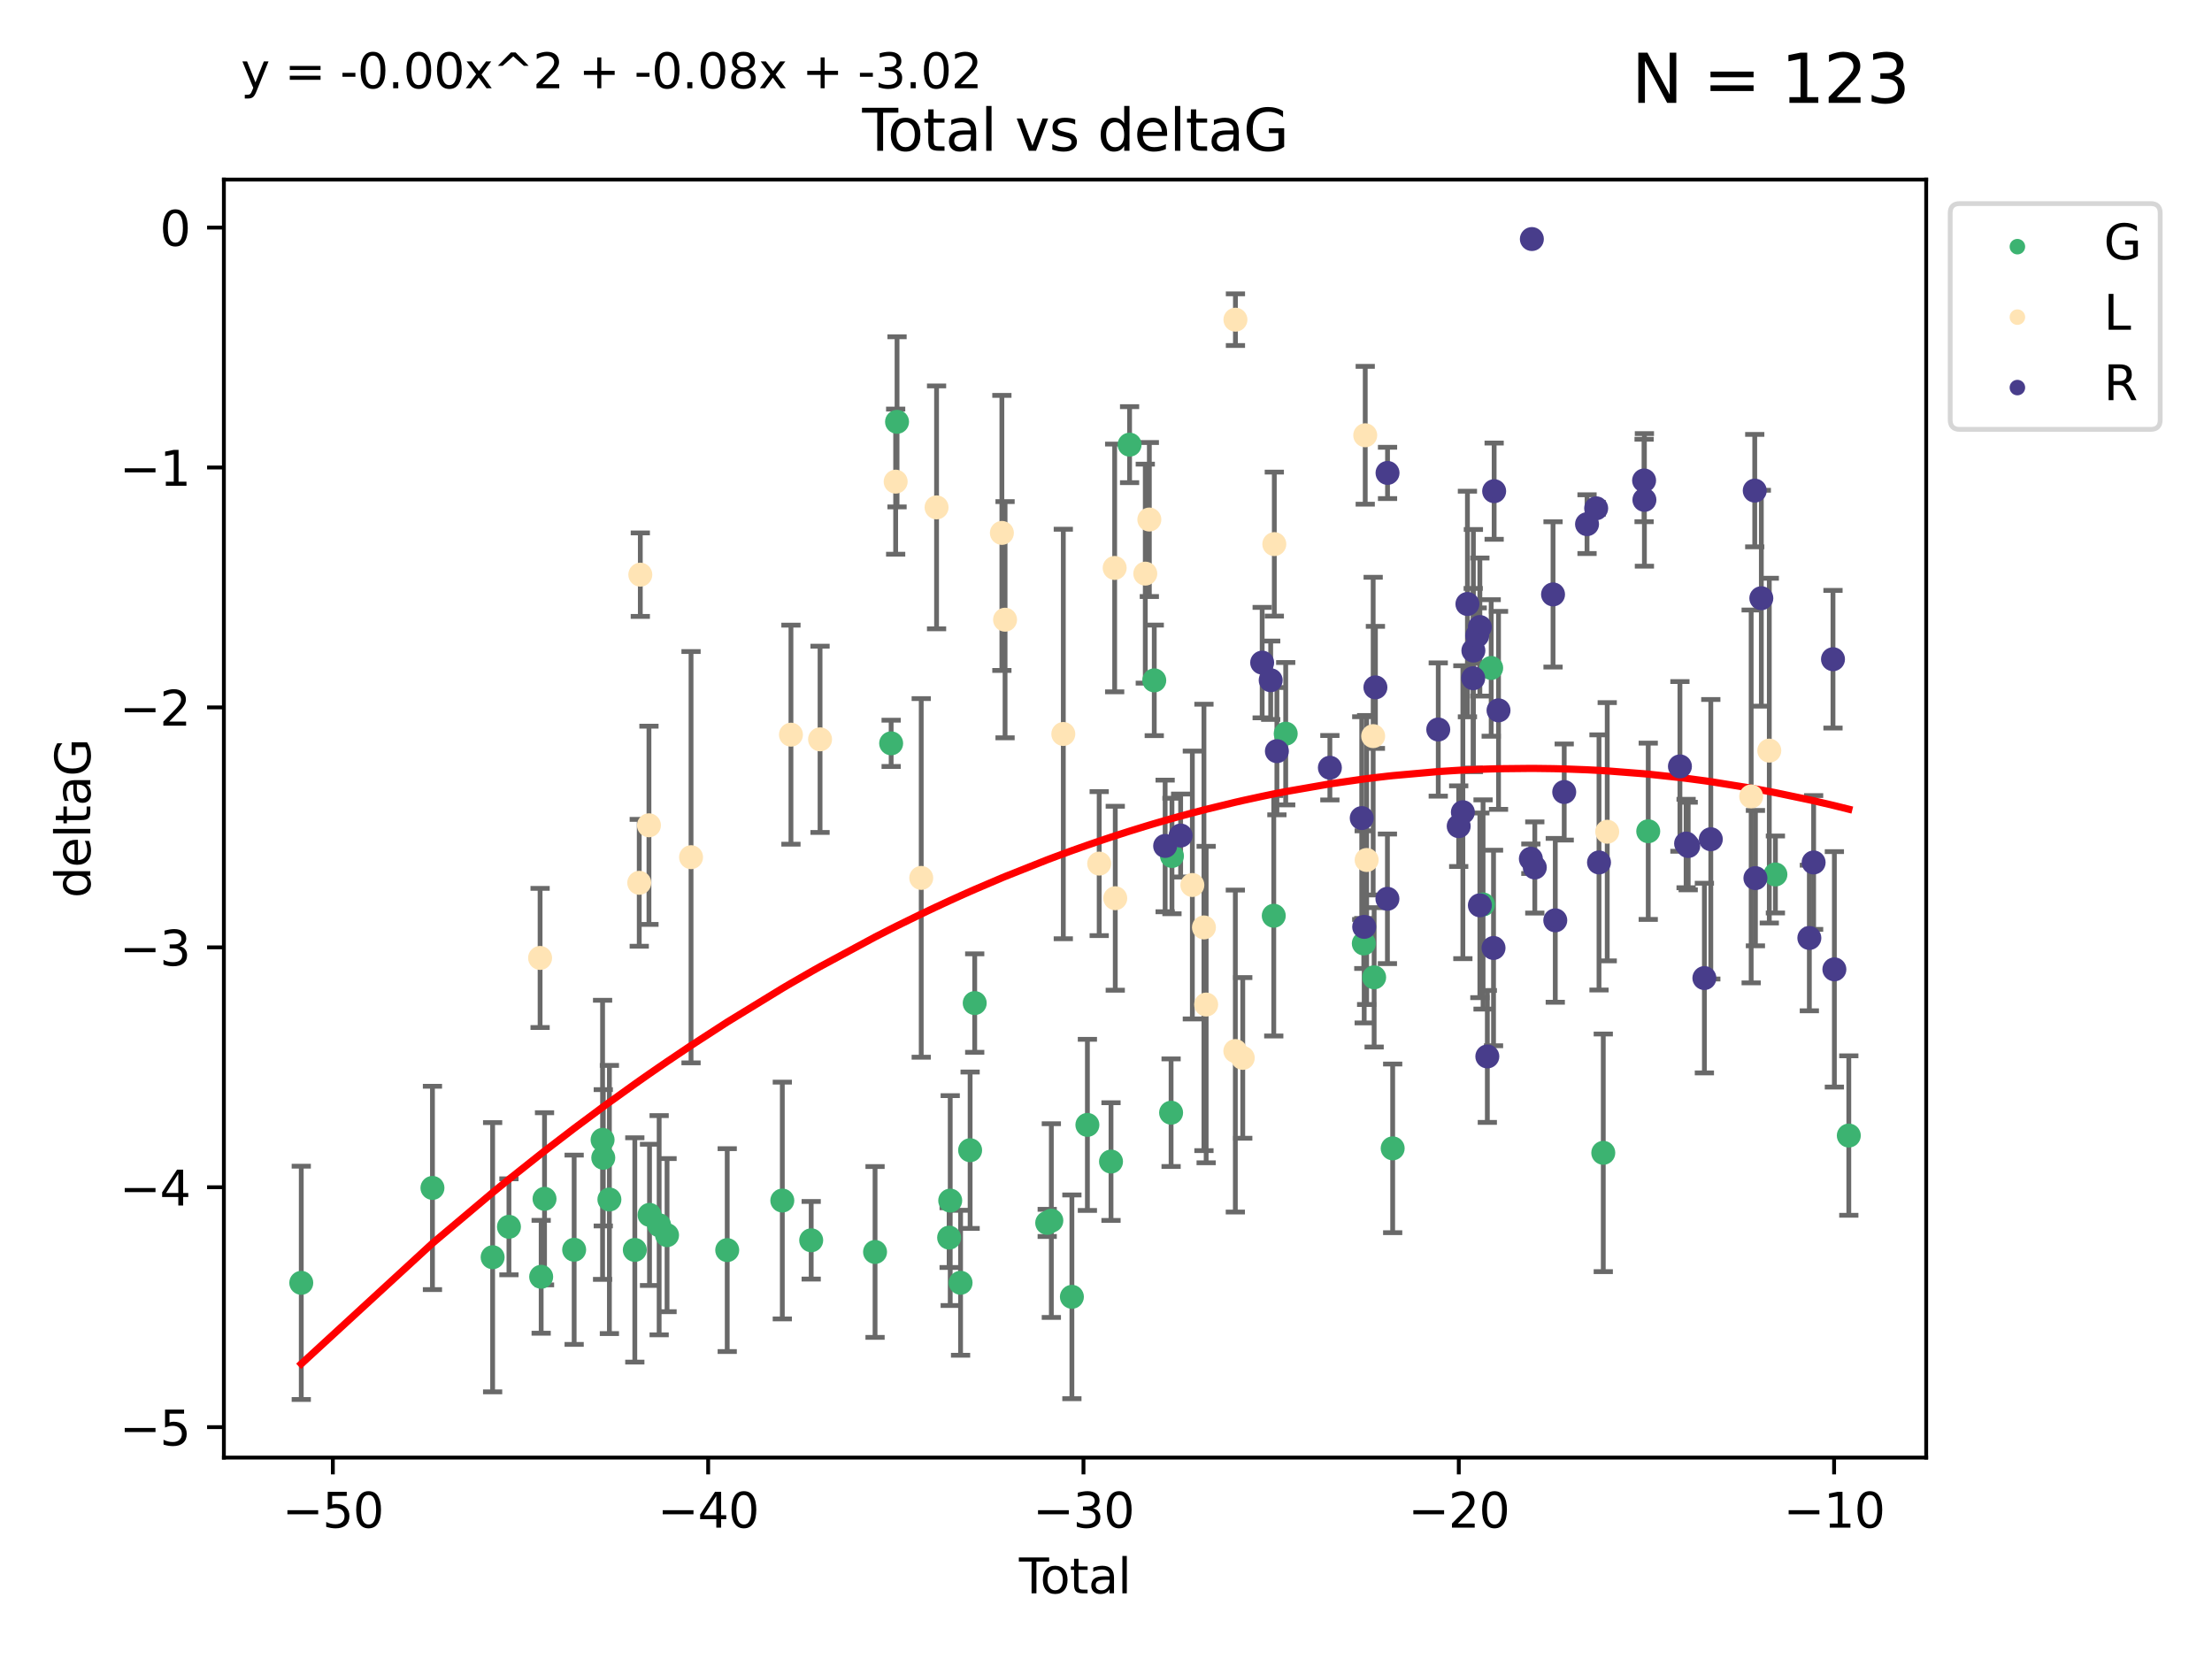 <?xml version="1.0" encoding="utf-8" standalone="no"?>
<!DOCTYPE svg PUBLIC "-//W3C//DTD SVG 1.1//EN"
  "http://www.w3.org/Graphics/SVG/1.1/DTD/svg11.dtd">
<svg xmlns:xlink="http://www.w3.org/1999/xlink" width="460.8pt" height="345.6pt" viewBox="0 0 460.8 345.6" xmlns="http://www.w3.org/2000/svg" version="1.1">
 <defs>
  <style type="text/css">*{stroke-linejoin: round; stroke-linecap: butt}</style>
 </defs>
 <g id="figure_1">
  <g id="patch_1">
   <path d="M 0 345.6 
L 460.8 345.6 
L 460.8 0 
L 0 0 
z
" style="fill: #ffffff"/>
  </g>
  <g id="axes_1">
   <g id="patch_2">
    <path d="M 46.64 303.64 
L 401.26 303.64 
L 401.26 37.411 
L 46.64 37.411 
z
" style="fill: #ffffff"/>
   </g>
   <g id="PathCollection_1">
    <defs>
     <path id="m963c3a7e26" d="M 0 1.118 
C 0.297 1.118 0.581 1 0.791 0.791 
C 1 0.581 1.118 0.297 1.118 0 
C 1.118 -0.297 1 -0.581 0.791 -0.791 
C 0.581 -1 0.297 -1.118 0 -1.118 
C -0.297 -1.118 -0.581 -1 -0.791 -0.791 
C -1 -0.581 -1.118 -0.297 -1.118 0 
C -1.118 0.297 -1 0.581 -0.791 0.791 
C -0.581 1 -0.297 1.118 0 1.118 
z
" style="stroke: #3cb371"/>
    </defs>
    <g clip-path="url(#pf3911e2371)">
     <use xlink:href="#m963c3a7e26" x="62.759" y="267.238" style="fill: #3cb371; stroke: #3cb371"/>
     <use xlink:href="#m963c3a7e26" x="90.088" y="247.466" style="fill: #3cb371; stroke: #3cb371"/>
     <use xlink:href="#m963c3a7e26" x="102.624" y="261.905" style="fill: #3cb371; stroke: #3cb371"/>
     <use xlink:href="#m963c3a7e26" x="106.022" y="255.566" style="fill: #3cb371; stroke: #3cb371"/>
     <use xlink:href="#m963c3a7e26" x="112.735" y="265.978" style="fill: #3cb371; stroke: #3cb371"/>
     <use xlink:href="#m963c3a7e26" x="113.435" y="249.735" style="fill: #3cb371; stroke: #3cb371"/>
     <use xlink:href="#m963c3a7e26" x="119.607" y="260.345" style="fill: #3cb371; stroke: #3cb371"/>
     <use xlink:href="#m963c3a7e26" x="125.529" y="237.445" style="fill: #3cb371; stroke: #3cb371"/>
     <use xlink:href="#m963c3a7e26" x="125.672" y="241.189" style="fill: #3cb371; stroke: #3cb371"/>
     <use xlink:href="#m963c3a7e26" x="126.948" y="249.877" style="fill: #3cb371; stroke: #3cb371"/>
     <use xlink:href="#m963c3a7e26" x="132.243" y="260.381" style="fill: #3cb371; stroke: #3cb371"/>
     <use xlink:href="#m963c3a7e26" x="135.307" y="253.078" style="fill: #3cb371; stroke: #3cb371"/>
     <use xlink:href="#m963c3a7e26" x="137.313" y="255.239" style="fill: #3cb371; stroke: #3cb371"/>
     <use xlink:href="#m963c3a7e26" x="138.958" y="257.304" style="fill: #3cb371; stroke: #3cb371"/>
     <use xlink:href="#m963c3a7e26" x="151.493" y="260.42" style="fill: #3cb371; stroke: #3cb371"/>
     <use xlink:href="#m963c3a7e26" x="162.97" y="250.094" style="fill: #3cb371; stroke: #3cb371"/>
     <use xlink:href="#m963c3a7e26" x="168.987" y="258.373" style="fill: #3cb371; stroke: #3cb371"/>
     <use xlink:href="#m963c3a7e26" x="182.29" y="260.808" style="fill: #3cb371; stroke: #3cb371"/>
     <use xlink:href="#m963c3a7e26" x="185.642" y="154.851" style="fill: #3cb371; stroke: #3cb371"/>
     <use xlink:href="#m963c3a7e26" x="186.871" y="87.874" style="fill: #3cb371; stroke: #3cb371"/>
     <use xlink:href="#m963c3a7e26" x="197.722" y="257.818" style="fill: #3cb371; stroke: #3cb371"/>
     <use xlink:href="#m963c3a7e26" x="197.948" y="250.105" style="fill: #3cb371; stroke: #3cb371"/>
     <use xlink:href="#m963c3a7e26" x="200.104" y="267.224" style="fill: #3cb371; stroke: #3cb371"/>
     <use xlink:href="#m963c3a7e26" x="202.094" y="239.611" style="fill: #3cb371; stroke: #3cb371"/>
     <use xlink:href="#m963c3a7e26" x="203.051" y="208.959" style="fill: #3cb371; stroke: #3cb371"/>
     <use xlink:href="#m963c3a7e26" x="218.152" y="254.751" style="fill: #3cb371; stroke: #3cb371"/>
     <use xlink:href="#m963c3a7e26" x="219.014" y="254.273" style="fill: #3cb371; stroke: #3cb371"/>
     <use xlink:href="#m963c3a7e26" x="223.296" y="270.152" style="fill: #3cb371; stroke: #3cb371"/>
     <use xlink:href="#m963c3a7e26" x="226.525" y="234.336" style="fill: #3cb371; stroke: #3cb371"/>
     <use xlink:href="#m963c3a7e26" x="231.444" y="241.975" style="fill: #3cb371; stroke: #3cb371"/>
     <use xlink:href="#m963c3a7e26" x="235.313" y="92.629" style="fill: #3cb371; stroke: #3cb371"/>
     <use xlink:href="#m963c3a7e26" x="240.454" y="141.734" style="fill: #3cb371; stroke: #3cb371"/>
     <use xlink:href="#m963c3a7e26" x="243.96" y="231.794" style="fill: #3cb371; stroke: #3cb371"/>
     <use xlink:href="#m963c3a7e26" x="244.141" y="178.317" style="fill: #3cb371; stroke: #3cb371"/>
     <use xlink:href="#m963c3a7e26" x="265.348" y="190.766" style="fill: #3cb371; stroke: #3cb371"/>
     <use xlink:href="#m963c3a7e26" x="267.836" y="152.841" style="fill: #3cb371; stroke: #3cb371"/>
     <use xlink:href="#m963c3a7e26" x="284.105" y="196.541" style="fill: #3cb371; stroke: #3cb371"/>
     <use xlink:href="#m963c3a7e26" x="286.259" y="203.599" style="fill: #3cb371; stroke: #3cb371"/>
     <use xlink:href="#m963c3a7e26" x="290.12" y="239.222" style="fill: #3cb371; stroke: #3cb371"/>
     <use xlink:href="#m963c3a7e26" x="308.95" y="188.418" style="fill: #3cb371; stroke: #3cb371"/>
     <use xlink:href="#m963c3a7e26" x="310.642" y="139.147" style="fill: #3cb371; stroke: #3cb371"/>
     <use xlink:href="#m963c3a7e26" x="333.992" y="240.154" style="fill: #3cb371; stroke: #3cb371"/>
     <use xlink:href="#m963c3a7e26" x="343.358" y="173.169" style="fill: #3cb371; stroke: #3cb371"/>
     <use xlink:href="#m963c3a7e26" x="369.849" y="182.168" style="fill: #3cb371; stroke: #3cb371"/>
     <use xlink:href="#m963c3a7e26" x="385.141" y="236.555" style="fill: #3cb371; stroke: #3cb371"/>
    </g>
   </g>
   <g id="PathCollection_2">
    <defs>
     <path id="m556c6bdd87" d="M 0 1.118 
C 0.297 1.118 0.581 1 0.791 0.791 
C 1 0.581 1.118 0.297 1.118 0 
C 1.118 -0.297 1 -0.581 0.791 -0.791 
C 0.581 -1 0.297 -1.118 0 -1.118 
C -0.297 -1.118 -0.581 -1 -0.791 -0.791 
C -1 -0.581 -1.118 -0.297 -1.118 0 
C -1.118 0.297 -1 0.581 -0.791 0.791 
C -0.581 1 -0.297 1.118 0 1.118 
z
" style="stroke: #ffe4b5"/>
    </defs>
    <g clip-path="url(#pf3911e2371)">
     <use xlink:href="#m556c6bdd87" x="112.511" y="199.556" style="fill: #ffe4b5; stroke: #ffe4b5"/>
     <use xlink:href="#m556c6bdd87" x="133.166" y="183.904" style="fill: #ffe4b5; stroke: #ffe4b5"/>
     <use xlink:href="#m556c6bdd87" x="133.388" y="119.712" style="fill: #ffe4b5; stroke: #ffe4b5"/>
     <use xlink:href="#m556c6bdd87" x="135.189" y="171.924" style="fill: #ffe4b5; stroke: #ffe4b5"/>
     <use xlink:href="#m556c6bdd87" x="143.957" y="178.567" style="fill: #ffe4b5; stroke: #ffe4b5"/>
     <use xlink:href="#m556c6bdd87" x="164.77" y="153.044" style="fill: #ffe4b5; stroke: #ffe4b5"/>
     <use xlink:href="#m556c6bdd87" x="170.832" y="154.017" style="fill: #ffe4b5; stroke: #ffe4b5"/>
     <use xlink:href="#m556c6bdd87" x="186.583" y="100.336" style="fill: #ffe4b5; stroke: #ffe4b5"/>
     <use xlink:href="#m556c6bdd87" x="191.909" y="182.886" style="fill: #ffe4b5; stroke: #ffe4b5"/>
     <use xlink:href="#m556c6bdd87" x="195.104" y="105.698" style="fill: #ffe4b5; stroke: #ffe4b5"/>
     <use xlink:href="#m556c6bdd87" x="208.711" y="111.015" style="fill: #ffe4b5; stroke: #ffe4b5"/>
     <use xlink:href="#m556c6bdd87" x="209.373" y="129.096" style="fill: #ffe4b5; stroke: #ffe4b5"/>
     <use xlink:href="#m556c6bdd87" x="221.507" y="152.902" style="fill: #ffe4b5; stroke: #ffe4b5"/>
     <use xlink:href="#m556c6bdd87" x="228.982" y="179.905" style="fill: #ffe4b5; stroke: #ffe4b5"/>
     <use xlink:href="#m556c6bdd87" x="232.206" y="118.313" style="fill: #ffe4b5; stroke: #ffe4b5"/>
     <use xlink:href="#m556c6bdd87" x="232.33" y="187.117" style="fill: #ffe4b5; stroke: #ffe4b5"/>
     <use xlink:href="#m556c6bdd87" x="238.584" y="119.499" style="fill: #ffe4b5; stroke: #ffe4b5"/>
     <use xlink:href="#m556c6bdd87" x="239.428" y="108.228" style="fill: #ffe4b5; stroke: #ffe4b5"/>
     <use xlink:href="#m556c6bdd87" x="248.388" y="184.364" style="fill: #ffe4b5; stroke: #ffe4b5"/>
     <use xlink:href="#m556c6bdd87" x="250.804" y="193.199" style="fill: #ffe4b5; stroke: #ffe4b5"/>
     <use xlink:href="#m556c6bdd87" x="251.264" y="209.267" style="fill: #ffe4b5; stroke: #ffe4b5"/>
     <use xlink:href="#m556c6bdd87" x="257.344" y="218.953" style="fill: #ffe4b5; stroke: #ffe4b5"/>
     <use xlink:href="#m556c6bdd87" x="257.364" y="66.595" style="fill: #ffe4b5; stroke: #ffe4b5"/>
     <use xlink:href="#m556c6bdd87" x="258.889" y="220.381" style="fill: #ffe4b5; stroke: #ffe4b5"/>
     <use xlink:href="#m556c6bdd87" x="265.463" y="113.347" style="fill: #ffe4b5; stroke: #ffe4b5"/>
     <use xlink:href="#m556c6bdd87" x="284.403" y="90.675" style="fill: #ffe4b5; stroke: #ffe4b5"/>
     <use xlink:href="#m556c6bdd87" x="284.696" y="179.152" style="fill: #ffe4b5; stroke: #ffe4b5"/>
     <use xlink:href="#m556c6bdd87" x="286.057" y="153.349" style="fill: #ffe4b5; stroke: #ffe4b5"/>
     <use xlink:href="#m556c6bdd87" x="334.815" y="173.265" style="fill: #ffe4b5; stroke: #ffe4b5"/>
     <use xlink:href="#m556c6bdd87" x="364.8" y="165.912" style="fill: #ffe4b5; stroke: #ffe4b5"/>
     <use xlink:href="#m556c6bdd87" x="368.576" y="156.368" style="fill: #ffe4b5; stroke: #ffe4b5"/>
    </g>
   </g>
   <g id="PathCollection_3">
    <defs>
     <path id="m9028dd0512" d="M 0 1.118 
C 0.297 1.118 0.581 1 0.791 0.791 
C 1 0.581 1.118 0.297 1.118 0 
C 1.118 -0.297 1 -0.581 0.791 -0.791 
C 0.581 -1 0.297 -1.118 0 -1.118 
C -0.297 -1.118 -0.581 -1 -0.791 -0.791 
C -1 -0.581 -1.118 -0.297 -1.118 0 
C -1.118 0.297 -1 0.581 -0.791 0.791 
C -0.581 1 -0.297 1.118 0 1.118 
z
" style="stroke: #483d8b"/>
    </defs>
    <g clip-path="url(#pf3911e2371)">
     <use xlink:href="#m9028dd0512" x="242.721" y="176.224" style="fill: #483d8b; stroke: #483d8b"/>
     <use xlink:href="#m9028dd0512" x="245.949" y="174.058" style="fill: #483d8b; stroke: #483d8b"/>
     <use xlink:href="#m9028dd0512" x="262.933" y="138.033" style="fill: #483d8b; stroke: #483d8b"/>
     <use xlink:href="#m9028dd0512" x="264.708" y="141.704" style="fill: #483d8b; stroke: #483d8b"/>
     <use xlink:href="#m9028dd0512" x="266.001" y="156.481" style="fill: #483d8b; stroke: #483d8b"/>
     <use xlink:href="#m9028dd0512" x="277.038" y="159.931" style="fill: #483d8b; stroke: #483d8b"/>
     <use xlink:href="#m9028dd0512" x="283.675" y="170.423" style="fill: #483d8b; stroke: #483d8b"/>
     <use xlink:href="#m9028dd0512" x="284.186" y="193.083" style="fill: #483d8b; stroke: #483d8b"/>
     <use xlink:href="#m9028dd0512" x="286.523" y="143.193" style="fill: #483d8b; stroke: #483d8b"/>
     <use xlink:href="#m9028dd0512" x="289.025" y="187.239" style="fill: #483d8b; stroke: #483d8b"/>
     <use xlink:href="#m9028dd0512" x="289.049" y="98.518" style="fill: #483d8b; stroke: #483d8b"/>
     <use xlink:href="#m9028dd0512" x="299.615" y="151.97" style="fill: #483d8b; stroke: #483d8b"/>
     <use xlink:href="#m9028dd0512" x="303.875" y="172.105" style="fill: #483d8b; stroke: #483d8b"/>
     <use xlink:href="#m9028dd0512" x="304.742" y="169.196" style="fill: #483d8b; stroke: #483d8b"/>
     <use xlink:href="#m9028dd0512" x="305.692" y="125.823" style="fill: #483d8b; stroke: #483d8b"/>
     <use xlink:href="#m9028dd0512" x="306.896" y="141.288" style="fill: #483d8b; stroke: #483d8b"/>
     <use xlink:href="#m9028dd0512" x="306.933" y="135.531" style="fill: #483d8b; stroke: #483d8b"/>
     <use xlink:href="#m9028dd0512" x="307.725" y="132.407" style="fill: #483d8b; stroke: #483d8b"/>
     <use xlink:href="#m9028dd0512" x="308.282" y="130.624" style="fill: #483d8b; stroke: #483d8b"/>
     <use xlink:href="#m9028dd0512" x="308.284" y="188.594" style="fill: #483d8b; stroke: #483d8b"/>
     <use xlink:href="#m9028dd0512" x="309.838" y="220.076" style="fill: #483d8b; stroke: #483d8b"/>
     <use xlink:href="#m9028dd0512" x="311.129" y="197.479" style="fill: #483d8b; stroke: #483d8b"/>
     <use xlink:href="#m9028dd0512" x="311.259" y="102.32" style="fill: #483d8b; stroke: #483d8b"/>
     <use xlink:href="#m9028dd0512" x="312.17" y="147.982" style="fill: #483d8b; stroke: #483d8b"/>
     <use xlink:href="#m9028dd0512" x="318.906" y="178.89" style="fill: #483d8b; stroke: #483d8b"/>
     <use xlink:href="#m9028dd0512" x="319.115" y="49.798" style="fill: #483d8b; stroke: #483d8b"/>
     <use xlink:href="#m9028dd0512" x="319.727" y="180.711" style="fill: #483d8b; stroke: #483d8b"/>
     <use xlink:href="#m9028dd0512" x="323.526" y="123.826" style="fill: #483d8b; stroke: #483d8b"/>
     <use xlink:href="#m9028dd0512" x="323.993" y="191.72" style="fill: #483d8b; stroke: #483d8b"/>
     <use xlink:href="#m9028dd0512" x="325.855" y="164.991" style="fill: #483d8b; stroke: #483d8b"/>
     <use xlink:href="#m9028dd0512" x="330.608" y="109.192" style="fill: #483d8b; stroke: #483d8b"/>
     <use xlink:href="#m9028dd0512" x="332.512" y="105.89" style="fill: #483d8b; stroke: #483d8b"/>
     <use xlink:href="#m9028dd0512" x="333.103" y="179.662" style="fill: #483d8b; stroke: #483d8b"/>
     <use xlink:href="#m9028dd0512" x="342.495" y="100.09" style="fill: #483d8b; stroke: #483d8b"/>
     <use xlink:href="#m9028dd0512" x="342.56" y="104.134" style="fill: #483d8b; stroke: #483d8b"/>
     <use xlink:href="#m9028dd0512" x="349.96" y="159.654" style="fill: #483d8b; stroke: #483d8b"/>
     <use xlink:href="#m9028dd0512" x="351.246" y="175.724" style="fill: #483d8b; stroke: #483d8b"/>
     <use xlink:href="#m9028dd0512" x="351.682" y="176.245" style="fill: #483d8b; stroke: #483d8b"/>
     <use xlink:href="#m9028dd0512" x="355.055" y="203.749" style="fill: #483d8b; stroke: #483d8b"/>
     <use xlink:href="#m9028dd0512" x="356.392" y="174.829" style="fill: #483d8b; stroke: #483d8b"/>
     <use xlink:href="#m9028dd0512" x="365.545" y="102.204" style="fill: #483d8b; stroke: #483d8b"/>
     <use xlink:href="#m9028dd0512" x="365.686" y="182.931" style="fill: #483d8b; stroke: #483d8b"/>
     <use xlink:href="#m9028dd0512" x="366.916" y="124.62" style="fill: #483d8b; stroke: #483d8b"/>
     <use xlink:href="#m9028dd0512" x="376.92" y="195.399" style="fill: #483d8b; stroke: #483d8b"/>
     <use xlink:href="#m9028dd0512" x="377.811" y="179.667" style="fill: #483d8b; stroke: #483d8b"/>
     <use xlink:href="#m9028dd0512" x="381.845" y="137.325" style="fill: #483d8b; stroke: #483d8b"/>
     <use xlink:href="#m9028dd0512" x="382.134" y="201.933" style="fill: #483d8b; stroke: #483d8b"/>
    </g>
   </g>
   <g id="matplotlib.axis_1">
    <g id="xtick_1">
     <g id="line2d_1">
      <defs>
       <path id="me3aca96e29" d="M 0 0 
L 0 3.5 
" style="stroke: #000000; stroke-width: 0.8"/>
      </defs>
      <g>
       <use xlink:href="#me3aca96e29" x="69.339" y="303.64" style="stroke: #000000; stroke-width: 0.8"/>
      </g>
     </g>
     <g id="text_1">
      <!-- −50 -->
      <g transform="translate(58.787 318.238)scale(0.1 -0.1)">
       <defs>
        <path id="DejaVuSans-2212" d="M 678 2272 
L 4684 2272 
L 4684 1741 
L 678 1741 
L 678 2272 
z
" transform="scale(0.016)"/>
        <path id="DejaVuSans-35" d="M 691 4666 
L 3169 4666 
L 3169 4134 
L 1269 4134 
L 1269 2991 
Q 1406 3038 1543 3061 
Q 1681 3084 1819 3084 
Q 2600 3084 3056 2656 
Q 3513 2228 3513 1497 
Q 3513 744 3044 326 
Q 2575 -91 1722 -91 
Q 1428 -91 1123 -41 
Q 819 9 494 109 
L 494 744 
Q 775 591 1075 516 
Q 1375 441 1709 441 
Q 2250 441 2565 725 
Q 2881 1009 2881 1497 
Q 2881 1984 2565 2268 
Q 2250 2553 1709 2553 
Q 1456 2553 1204 2497 
Q 953 2441 691 2322 
L 691 4666 
z
" transform="scale(0.016)"/>
        <path id="DejaVuSans-30" d="M 2034 4250 
Q 1547 4250 1301 3770 
Q 1056 3291 1056 2328 
Q 1056 1369 1301 889 
Q 1547 409 2034 409 
Q 2525 409 2770 889 
Q 3016 1369 3016 2328 
Q 3016 3291 2770 3770 
Q 2525 4250 2034 4250 
z
M 2034 4750 
Q 2819 4750 3233 4129 
Q 3647 3509 3647 2328 
Q 3647 1150 3233 529 
Q 2819 -91 2034 -91 
Q 1250 -91 836 529 
Q 422 1150 422 2328 
Q 422 3509 836 4129 
Q 1250 4750 2034 4750 
z
" transform="scale(0.016)"/>
       </defs>
       <use xlink:href="#DejaVuSans-2212"/>
       <use xlink:href="#DejaVuSans-35" x="83.789"/>
       <use xlink:href="#DejaVuSans-30" x="147.412"/>
      </g>
     </g>
    </g>
    <g id="xtick_2">
     <g id="line2d_2">
      <g>
       <use xlink:href="#me3aca96e29" x="147.523" y="303.64" style="stroke: #000000; stroke-width: 0.8"/>
      </g>
     </g>
     <g id="text_2">
      <!-- −40 -->
      <g transform="translate(136.971 318.238)scale(0.1 -0.1)">
       <defs>
        <path id="DejaVuSans-34" d="M 2419 4116 
L 825 1625 
L 2419 1625 
L 2419 4116 
z
M 2253 4666 
L 3047 4666 
L 3047 1625 
L 3713 1625 
L 3713 1100 
L 3047 1100 
L 3047 0 
L 2419 0 
L 2419 1100 
L 313 1100 
L 313 1709 
L 2253 4666 
z
" transform="scale(0.016)"/>
       </defs>
       <use xlink:href="#DejaVuSans-2212"/>
       <use xlink:href="#DejaVuSans-34" x="83.789"/>
       <use xlink:href="#DejaVuSans-30" x="147.412"/>
      </g>
     </g>
    </g>
    <g id="xtick_3">
     <g id="line2d_3">
      <g>
       <use xlink:href="#me3aca96e29" x="225.708" y="303.64" style="stroke: #000000; stroke-width: 0.8"/>
      </g>
     </g>
     <g id="text_3">
      <!-- −30 -->
      <g transform="translate(215.155 318.238)scale(0.1 -0.1)">
       <defs>
        <path id="DejaVuSans-33" d="M 2597 2516 
Q 3050 2419 3304 2112 
Q 3559 1806 3559 1356 
Q 3559 666 3084 287 
Q 2609 -91 1734 -91 
Q 1441 -91 1130 -33 
Q 819 25 488 141 
L 488 750 
Q 750 597 1062 519 
Q 1375 441 1716 441 
Q 2309 441 2620 675 
Q 2931 909 2931 1356 
Q 2931 1769 2642 2001 
Q 2353 2234 1838 2234 
L 1294 2234 
L 1294 2753 
L 1863 2753 
Q 2328 2753 2575 2939 
Q 2822 3125 2822 3475 
Q 2822 3834 2567 4026 
Q 2313 4219 1838 4219 
Q 1578 4219 1281 4162 
Q 984 4106 628 3988 
L 628 4550 
Q 988 4650 1302 4700 
Q 1616 4750 1894 4750 
Q 2613 4750 3031 4423 
Q 3450 4097 3450 3541 
Q 3450 3153 3228 2886 
Q 3006 2619 2597 2516 
z
" transform="scale(0.016)"/>
       </defs>
       <use xlink:href="#DejaVuSans-2212"/>
       <use xlink:href="#DejaVuSans-33" x="83.789"/>
       <use xlink:href="#DejaVuSans-30" x="147.412"/>
      </g>
     </g>
    </g>
    <g id="xtick_4">
     <g id="line2d_4">
      <g>
       <use xlink:href="#me3aca96e29" x="303.892" y="303.64" style="stroke: #000000; stroke-width: 0.8"/>
      </g>
     </g>
     <g id="text_4">
      <!-- −20 -->
      <g transform="translate(293.34 318.238)scale(0.1 -0.1)">
       <defs>
        <path id="DejaVuSans-32" d="M 1228 531 
L 3431 531 
L 3431 0 
L 469 0 
L 469 531 
Q 828 903 1448 1529 
Q 2069 2156 2228 2338 
Q 2531 2678 2651 2914 
Q 2772 3150 2772 3378 
Q 2772 3750 2511 3984 
Q 2250 4219 1831 4219 
Q 1534 4219 1204 4116 
Q 875 4013 500 3803 
L 500 4441 
Q 881 4594 1212 4672 
Q 1544 4750 1819 4750 
Q 2544 4750 2975 4387 
Q 3406 4025 3406 3419 
Q 3406 3131 3298 2873 
Q 3191 2616 2906 2266 
Q 2828 2175 2409 1742 
Q 1991 1309 1228 531 
z
" transform="scale(0.016)"/>
       </defs>
       <use xlink:href="#DejaVuSans-2212"/>
       <use xlink:href="#DejaVuSans-32" x="83.789"/>
       <use xlink:href="#DejaVuSans-30" x="147.412"/>
      </g>
     </g>
    </g>
    <g id="xtick_5">
     <g id="line2d_5">
      <g>
       <use xlink:href="#me3aca96e29" x="382.076" y="303.64" style="stroke: #000000; stroke-width: 0.8"/>
      </g>
     </g>
     <g id="text_5">
      <!-- −10 -->
      <g transform="translate(371.524 318.238)scale(0.1 -0.1)">
       <defs>
        <path id="DejaVuSans-31" d="M 794 531 
L 1825 531 
L 1825 4091 
L 703 3866 
L 703 4441 
L 1819 4666 
L 2450 4666 
L 2450 531 
L 3481 531 
L 3481 0 
L 794 0 
L 794 531 
z
" transform="scale(0.016)"/>
       </defs>
       <use xlink:href="#DejaVuSans-2212"/>
       <use xlink:href="#DejaVuSans-31" x="83.789"/>
       <use xlink:href="#DejaVuSans-30" x="147.412"/>
      </g>
     </g>
    </g>
    <g id="text_6">
     <!-- Total -->
     <g transform="translate(212.273 331.917)scale(0.1 -0.1)">
      <defs>
       <path id="DejaVuSans-54" d="M -19 4666 
L 3928 4666 
L 3928 4134 
L 2272 4134 
L 2272 0 
L 1638 0 
L 1638 4134 
L -19 4134 
L -19 4666 
z
" transform="scale(0.016)"/>
       <path id="DejaVuSans-6f" d="M 1959 3097 
Q 1497 3097 1228 2736 
Q 959 2375 959 1747 
Q 959 1119 1226 758 
Q 1494 397 1959 397 
Q 2419 397 2687 759 
Q 2956 1122 2956 1747 
Q 2956 2369 2687 2733 
Q 2419 3097 1959 3097 
z
M 1959 3584 
Q 2709 3584 3137 3096 
Q 3566 2609 3566 1747 
Q 3566 888 3137 398 
Q 2709 -91 1959 -91 
Q 1206 -91 779 398 
Q 353 888 353 1747 
Q 353 2609 779 3096 
Q 1206 3584 1959 3584 
z
" transform="scale(0.016)"/>
       <path id="DejaVuSans-74" d="M 1172 4494 
L 1172 3500 
L 2356 3500 
L 2356 3053 
L 1172 3053 
L 1172 1153 
Q 1172 725 1289 603 
Q 1406 481 1766 481 
L 2356 481 
L 2356 0 
L 1766 0 
Q 1100 0 847 248 
Q 594 497 594 1153 
L 594 3053 
L 172 3053 
L 172 3500 
L 594 3500 
L 594 4494 
L 1172 4494 
z
" transform="scale(0.016)"/>
       <path id="DejaVuSans-61" d="M 2194 1759 
Q 1497 1759 1228 1600 
Q 959 1441 959 1056 
Q 959 750 1161 570 
Q 1363 391 1709 391 
Q 2188 391 2477 730 
Q 2766 1069 2766 1631 
L 2766 1759 
L 2194 1759 
z
M 3341 1997 
L 3341 0 
L 2766 0 
L 2766 531 
Q 2569 213 2275 61 
Q 1981 -91 1556 -91 
Q 1019 -91 701 211 
Q 384 513 384 1019 
Q 384 1609 779 1909 
Q 1175 2209 1959 2209 
L 2766 2209 
L 2766 2266 
Q 2766 2663 2505 2880 
Q 2244 3097 1772 3097 
Q 1472 3097 1187 3025 
Q 903 2953 641 2809 
L 641 3341 
Q 956 3463 1253 3523 
Q 1550 3584 1831 3584 
Q 2591 3584 2966 3190 
Q 3341 2797 3341 1997 
z
" transform="scale(0.016)"/>
       <path id="DejaVuSans-6c" d="M 603 4863 
L 1178 4863 
L 1178 0 
L 603 0 
L 603 4863 
z
" transform="scale(0.016)"/>
      </defs>
      <use xlink:href="#DejaVuSans-54"/>
      <use xlink:href="#DejaVuSans-6f" x="44.084"/>
      <use xlink:href="#DejaVuSans-74" x="105.266"/>
      <use xlink:href="#DejaVuSans-61" x="144.475"/>
      <use xlink:href="#DejaVuSans-6c" x="205.754"/>
     </g>
    </g>
   </g>
   <g id="matplotlib.axis_2">
    <g id="ytick_1">
     <g id="line2d_6">
      <defs>
       <path id="mef9c661561" d="M 0 0 
L -3.5 0 
" style="stroke: #000000; stroke-width: 0.8"/>
      </defs>
      <g>
       <use xlink:href="#mef9c661561" x="46.64" y="297.306" style="stroke: #000000; stroke-width: 0.8"/>
      </g>
     </g>
     <g id="text_7">
      <!-- −5 -->
      <g transform="translate(24.898 301.106)scale(0.1 -0.1)">
       <use xlink:href="#DejaVuSans-2212"/>
       <use xlink:href="#DejaVuSans-35" x="83.789"/>
      </g>
     </g>
    </g>
    <g id="ytick_2">
     <g id="line2d_7">
      <g>
       <use xlink:href="#mef9c661561" x="46.64" y="247.327" style="stroke: #000000; stroke-width: 0.8"/>
      </g>
     </g>
     <g id="text_8">
      <!-- −4 -->
      <g transform="translate(24.898 251.126)scale(0.1 -0.1)">
       <use xlink:href="#DejaVuSans-2212"/>
       <use xlink:href="#DejaVuSans-34" x="83.789"/>
      </g>
     </g>
    </g>
    <g id="ytick_3">
     <g id="line2d_8">
      <g>
       <use xlink:href="#mef9c661561" x="46.64" y="197.347" style="stroke: #000000; stroke-width: 0.8"/>
      </g>
     </g>
     <g id="text_9">
      <!-- −3 -->
      <g transform="translate(24.898 201.147)scale(0.1 -0.1)">
       <use xlink:href="#DejaVuSans-2212"/>
       <use xlink:href="#DejaVuSans-33" x="83.789"/>
      </g>
     </g>
    </g>
    <g id="ytick_4">
     <g id="line2d_9">
      <g>
       <use xlink:href="#mef9c661561" x="46.64" y="147.368" style="stroke: #000000; stroke-width: 0.8"/>
      </g>
     </g>
     <g id="text_10">
      <!-- −2 -->
      <g transform="translate(24.898 151.167)scale(0.1 -0.1)">
       <use xlink:href="#DejaVuSans-2212"/>
       <use xlink:href="#DejaVuSans-32" x="83.789"/>
      </g>
     </g>
    </g>
    <g id="ytick_5">
     <g id="line2d_10">
      <g>
       <use xlink:href="#mef9c661561" x="46.64" y="97.389" style="stroke: #000000; stroke-width: 0.8"/>
      </g>
     </g>
     <g id="text_11">
      <!-- −1 -->
      <g transform="translate(24.898 101.188)scale(0.1 -0.1)">
       <use xlink:href="#DejaVuSans-2212"/>
       <use xlink:href="#DejaVuSans-31" x="83.789"/>
      </g>
     </g>
    </g>
    <g id="ytick_6">
     <g id="line2d_11">
      <g>
       <use xlink:href="#mef9c661561" x="46.64" y="47.409" style="stroke: #000000; stroke-width: 0.8"/>
      </g>
     </g>
     <g id="text_12">
      <!-- 0 -->
      <g transform="translate(33.278 51.208)scale(0.1 -0.1)">
       <use xlink:href="#DejaVuSans-30"/>
      </g>
     </g>
    </g>
    <g id="text_13">
     <!-- deltaG -->
     <g transform="translate(18.818 187.064)rotate(-90)scale(0.1 -0.1)">
      <defs>
       <path id="DejaVuSans-64" d="M 2906 2969 
L 2906 4863 
L 3481 4863 
L 3481 0 
L 2906 0 
L 2906 525 
Q 2725 213 2448 61 
Q 2172 -91 1784 -91 
Q 1150 -91 751 415 
Q 353 922 353 1747 
Q 353 2572 751 3078 
Q 1150 3584 1784 3584 
Q 2172 3584 2448 3432 
Q 2725 3281 2906 2969 
z
M 947 1747 
Q 947 1113 1208 752 
Q 1469 391 1925 391 
Q 2381 391 2643 752 
Q 2906 1113 2906 1747 
Q 2906 2381 2643 2742 
Q 2381 3103 1925 3103 
Q 1469 3103 1208 2742 
Q 947 2381 947 1747 
z
" transform="scale(0.016)"/>
       <path id="DejaVuSans-65" d="M 3597 1894 
L 3597 1613 
L 953 1613 
Q 991 1019 1311 708 
Q 1631 397 2203 397 
Q 2534 397 2845 478 
Q 3156 559 3463 722 
L 3463 178 
Q 3153 47 2828 -22 
Q 2503 -91 2169 -91 
Q 1331 -91 842 396 
Q 353 884 353 1716 
Q 353 2575 817 3079 
Q 1281 3584 2069 3584 
Q 2775 3584 3186 3129 
Q 3597 2675 3597 1894 
z
M 3022 2063 
Q 3016 2534 2758 2815 
Q 2500 3097 2075 3097 
Q 1594 3097 1305 2825 
Q 1016 2553 972 2059 
L 3022 2063 
z
" transform="scale(0.016)"/>
       <path id="DejaVuSans-47" d="M 3809 666 
L 3809 1919 
L 2778 1919 
L 2778 2438 
L 4434 2438 
L 4434 434 
Q 4069 175 3628 42 
Q 3188 -91 2688 -91 
Q 1594 -91 976 548 
Q 359 1188 359 2328 
Q 359 3472 976 4111 
Q 1594 4750 2688 4750 
Q 3144 4750 3555 4637 
Q 3966 4525 4313 4306 
L 4313 3634 
Q 3963 3931 3569 4081 
Q 3175 4231 2741 4231 
Q 1884 4231 1454 3753 
Q 1025 3275 1025 2328 
Q 1025 1384 1454 906 
Q 1884 428 2741 428 
Q 3075 428 3337 486 
Q 3600 544 3809 666 
z
" transform="scale(0.016)"/>
      </defs>
      <use xlink:href="#DejaVuSans-64"/>
      <use xlink:href="#DejaVuSans-65" x="63.477"/>
      <use xlink:href="#DejaVuSans-6c" x="125"/>
      <use xlink:href="#DejaVuSans-74" x="152.783"/>
      <use xlink:href="#DejaVuSans-61" x="191.992"/>
      <use xlink:href="#DejaVuSans-47" x="253.271"/>
     </g>
    </g>
   </g>
   <g id="LineCollection_1">
    <path d="M 62.759 291.539 
L 62.759 242.937 
" clip-path="url(#pf3911e2371)" style="fill: none; stroke: #696969"/>
    <path d="M 90.088 268.644 
L 90.088 226.288 
" clip-path="url(#pf3911e2371)" style="fill: none; stroke: #696969"/>
    <path d="M 102.624 289.949 
L 102.624 233.861 
" clip-path="url(#pf3911e2371)" style="fill: none; stroke: #696969"/>
    <path d="M 106.022 265.565 
L 106.022 245.566 
" clip-path="url(#pf3911e2371)" style="fill: none; stroke: #696969"/>
    <path d="M 112.735 277.734 
L 112.735 254.222 
" clip-path="url(#pf3911e2371)" style="fill: none; stroke: #696969"/>
    <path d="M 113.435 267.667 
L 113.435 231.802 
" clip-path="url(#pf3911e2371)" style="fill: none; stroke: #696969"/>
    <path d="M 119.607 280.063 
L 119.607 240.627 
" clip-path="url(#pf3911e2371)" style="fill: none; stroke: #696969"/>
    <path d="M 125.529 266.516 
L 125.529 208.375 
" clip-path="url(#pf3911e2371)" style="fill: none; stroke: #696969"/>
    <path d="M 125.672 255.385 
L 125.672 226.994 
" clip-path="url(#pf3911e2371)" style="fill: none; stroke: #696969"/>
    <path d="M 126.948 277.808 
L 126.948 221.945 
" clip-path="url(#pf3911e2371)" style="fill: none; stroke: #696969"/>
    <path d="M 132.243 283.745 
L 132.243 237.018 
" clip-path="url(#pf3911e2371)" style="fill: none; stroke: #696969"/>
    <path d="M 135.307 267.785 
L 135.307 238.371 
" clip-path="url(#pf3911e2371)" style="fill: none; stroke: #696969"/>
    <path d="M 137.313 278.075 
L 137.313 232.402 
" clip-path="url(#pf3911e2371)" style="fill: none; stroke: #696969"/>
    <path d="M 138.958 273.25 
L 138.958 241.358 
" clip-path="url(#pf3911e2371)" style="fill: none; stroke: #696969"/>
    <path d="M 151.493 281.55 
L 151.493 239.289 
" clip-path="url(#pf3911e2371)" style="fill: none; stroke: #696969"/>
    <path d="M 162.97 274.757 
L 162.97 225.431 
" clip-path="url(#pf3911e2371)" style="fill: none; stroke: #696969"/>
    <path d="M 168.987 266.455 
L 168.987 250.291 
" clip-path="url(#pf3911e2371)" style="fill: none; stroke: #696969"/>
    <path d="M 182.29 278.598 
L 182.29 243.017 
" clip-path="url(#pf3911e2371)" style="fill: none; stroke: #696969"/>
    <path d="M 185.642 159.671 
L 185.642 150.032 
" clip-path="url(#pf3911e2371)" style="fill: none; stroke: #696969"/>
    <path d="M 186.871 105.593 
L 186.871 70.156 
" clip-path="url(#pf3911e2371)" style="fill: none; stroke: #696969"/>
    <path d="M 197.722 264.041 
L 197.722 251.595 
" clip-path="url(#pf3911e2371)" style="fill: none; stroke: #696969"/>
    <path d="M 197.948 271.967 
L 197.948 228.243 
" clip-path="url(#pf3911e2371)" style="fill: none; stroke: #696969"/>
    <path d="M 200.104 282.322 
L 200.104 252.125 
" clip-path="url(#pf3911e2371)" style="fill: none; stroke: #696969"/>
    <path d="M 202.094 255.901 
L 202.094 223.32 
" clip-path="url(#pf3911e2371)" style="fill: none; stroke: #696969"/>
    <path d="M 203.051 219.211 
L 203.051 198.707 
" clip-path="url(#pf3911e2371)" style="fill: none; stroke: #696969"/>
    <path d="M 218.152 257.581 
L 218.152 251.92 
" clip-path="url(#pf3911e2371)" style="fill: none; stroke: #696969"/>
    <path d="M 219.014 274.45 
L 219.014 234.096 
" clip-path="url(#pf3911e2371)" style="fill: none; stroke: #696969"/>
    <path d="M 223.296 291.373 
L 223.296 248.931 
" clip-path="url(#pf3911e2371)" style="fill: none; stroke: #696969"/>
    <path d="M 226.525 252.16 
L 226.525 216.512 
" clip-path="url(#pf3911e2371)" style="fill: none; stroke: #696969"/>
    <path d="M 231.444 254.232 
L 231.444 229.719 
" clip-path="url(#pf3911e2371)" style="fill: none; stroke: #696969"/>
    <path d="M 235.313 100.547 
L 235.313 84.712 
" clip-path="url(#pf3911e2371)" style="fill: none; stroke: #696969"/>
    <path d="M 240.454 153.252 
L 240.454 130.217 
" clip-path="url(#pf3911e2371)" style="fill: none; stroke: #696969"/>
    <path d="M 243.96 243.003 
L 243.96 220.585 
" clip-path="url(#pf3911e2371)" style="fill: none; stroke: #696969"/>
    <path d="M 244.141 190.347 
L 244.141 166.287 
" clip-path="url(#pf3911e2371)" style="fill: none; stroke: #696969"/>
    <path d="M 265.348 215.814 
L 265.348 165.719 
" clip-path="url(#pf3911e2371)" style="fill: none; stroke: #696969"/>
    <path d="M 267.836 167.67 
L 267.836 138.011 
" clip-path="url(#pf3911e2371)" style="fill: none; stroke: #696969"/>
    <path d="M 284.105 201.754 
L 284.105 191.328 
" clip-path="url(#pf3911e2371)" style="fill: none; stroke: #696969"/>
    <path d="M 286.259 218.113 
L 286.259 189.084 
" clip-path="url(#pf3911e2371)" style="fill: none; stroke: #696969"/>
    <path d="M 290.12 256.79 
L 290.12 221.654 
" clip-path="url(#pf3911e2371)" style="fill: none; stroke: #696969"/>
    <path d="M 308.95 210.211 
L 308.95 166.626 
" clip-path="url(#pf3911e2371)" style="fill: none; stroke: #696969"/>
    <path d="M 310.642 153.366 
L 310.642 124.928 
" clip-path="url(#pf3911e2371)" style="fill: none; stroke: #696969"/>
    <path d="M 333.992 264.905 
L 333.992 215.403 
" clip-path="url(#pf3911e2371)" style="fill: none; stroke: #696969"/>
    <path d="M 343.358 191.534 
L 343.358 154.804 
" clip-path="url(#pf3911e2371)" style="fill: none; stroke: #696969"/>
    <path d="M 369.849 190.185 
L 369.849 174.151 
" clip-path="url(#pf3911e2371)" style="fill: none; stroke: #696969"/>
    <path d="M 385.141 253.164 
L 385.141 219.946 
" clip-path="url(#pf3911e2371)" style="fill: none; stroke: #696969"/>
   </g>
   <g id="line2d_12">
    <defs>
     <path id="mb43245759b" d="M 2 0 
L -2 -0 
" style="stroke: #696969"/>
    </defs>
    <g clip-path="url(#pf3911e2371)">
     <use xlink:href="#mb43245759b" x="62.759" y="291.539" style="fill: #696969; stroke: #696969"/>
     <use xlink:href="#mb43245759b" x="90.088" y="268.644" style="fill: #696969; stroke: #696969"/>
     <use xlink:href="#mb43245759b" x="102.624" y="289.949" style="fill: #696969; stroke: #696969"/>
     <use xlink:href="#mb43245759b" x="106.022" y="265.565" style="fill: #696969; stroke: #696969"/>
     <use xlink:href="#mb43245759b" x="112.735" y="277.734" style="fill: #696969; stroke: #696969"/>
     <use xlink:href="#mb43245759b" x="113.435" y="267.667" style="fill: #696969; stroke: #696969"/>
     <use xlink:href="#mb43245759b" x="119.607" y="280.063" style="fill: #696969; stroke: #696969"/>
     <use xlink:href="#mb43245759b" x="125.529" y="266.516" style="fill: #696969; stroke: #696969"/>
     <use xlink:href="#mb43245759b" x="125.672" y="255.385" style="fill: #696969; stroke: #696969"/>
     <use xlink:href="#mb43245759b" x="126.948" y="277.808" style="fill: #696969; stroke: #696969"/>
     <use xlink:href="#mb43245759b" x="132.243" y="283.745" style="fill: #696969; stroke: #696969"/>
     <use xlink:href="#mb43245759b" x="135.307" y="267.785" style="fill: #696969; stroke: #696969"/>
     <use xlink:href="#mb43245759b" x="137.313" y="278.075" style="fill: #696969; stroke: #696969"/>
     <use xlink:href="#mb43245759b" x="138.958" y="273.25" style="fill: #696969; stroke: #696969"/>
     <use xlink:href="#mb43245759b" x="151.493" y="281.55" style="fill: #696969; stroke: #696969"/>
     <use xlink:href="#mb43245759b" x="162.97" y="274.757" style="fill: #696969; stroke: #696969"/>
     <use xlink:href="#mb43245759b" x="168.987" y="266.455" style="fill: #696969; stroke: #696969"/>
     <use xlink:href="#mb43245759b" x="182.29" y="278.598" style="fill: #696969; stroke: #696969"/>
     <use xlink:href="#mb43245759b" x="185.642" y="159.671" style="fill: #696969; stroke: #696969"/>
     <use xlink:href="#mb43245759b" x="186.871" y="105.593" style="fill: #696969; stroke: #696969"/>
     <use xlink:href="#mb43245759b" x="197.722" y="264.041" style="fill: #696969; stroke: #696969"/>
     <use xlink:href="#mb43245759b" x="197.948" y="271.967" style="fill: #696969; stroke: #696969"/>
     <use xlink:href="#mb43245759b" x="200.104" y="282.322" style="fill: #696969; stroke: #696969"/>
     <use xlink:href="#mb43245759b" x="202.094" y="255.901" style="fill: #696969; stroke: #696969"/>
     <use xlink:href="#mb43245759b" x="203.051" y="219.211" style="fill: #696969; stroke: #696969"/>
     <use xlink:href="#mb43245759b" x="218.152" y="257.581" style="fill: #696969; stroke: #696969"/>
     <use xlink:href="#mb43245759b" x="219.014" y="274.45" style="fill: #696969; stroke: #696969"/>
     <use xlink:href="#mb43245759b" x="223.296" y="291.373" style="fill: #696969; stroke: #696969"/>
     <use xlink:href="#mb43245759b" x="226.525" y="252.16" style="fill: #696969; stroke: #696969"/>
     <use xlink:href="#mb43245759b" x="231.444" y="254.232" style="fill: #696969; stroke: #696969"/>
     <use xlink:href="#mb43245759b" x="235.313" y="100.547" style="fill: #696969; stroke: #696969"/>
     <use xlink:href="#mb43245759b" x="240.454" y="153.252" style="fill: #696969; stroke: #696969"/>
     <use xlink:href="#mb43245759b" x="243.96" y="243.003" style="fill: #696969; stroke: #696969"/>
     <use xlink:href="#mb43245759b" x="244.141" y="190.347" style="fill: #696969; stroke: #696969"/>
     <use xlink:href="#mb43245759b" x="265.348" y="215.814" style="fill: #696969; stroke: #696969"/>
     <use xlink:href="#mb43245759b" x="267.836" y="167.67" style="fill: #696969; stroke: #696969"/>
     <use xlink:href="#mb43245759b" x="284.105" y="201.754" style="fill: #696969; stroke: #696969"/>
     <use xlink:href="#mb43245759b" x="286.259" y="218.113" style="fill: #696969; stroke: #696969"/>
     <use xlink:href="#mb43245759b" x="290.12" y="256.79" style="fill: #696969; stroke: #696969"/>
     <use xlink:href="#mb43245759b" x="308.95" y="210.211" style="fill: #696969; stroke: #696969"/>
     <use xlink:href="#mb43245759b" x="310.642" y="153.366" style="fill: #696969; stroke: #696969"/>
     <use xlink:href="#mb43245759b" x="333.992" y="264.905" style="fill: #696969; stroke: #696969"/>
     <use xlink:href="#mb43245759b" x="343.358" y="191.534" style="fill: #696969; stroke: #696969"/>
     <use xlink:href="#mb43245759b" x="369.849" y="190.185" style="fill: #696969; stroke: #696969"/>
     <use xlink:href="#mb43245759b" x="385.141" y="253.164" style="fill: #696969; stroke: #696969"/>
    </g>
   </g>
   <g id="line2d_13">
    <g clip-path="url(#pf3911e2371)">
     <use xlink:href="#mb43245759b" x="62.759" y="242.937" style="fill: #696969; stroke: #696969"/>
     <use xlink:href="#mb43245759b" x="90.088" y="226.288" style="fill: #696969; stroke: #696969"/>
     <use xlink:href="#mb43245759b" x="102.624" y="233.861" style="fill: #696969; stroke: #696969"/>
     <use xlink:href="#mb43245759b" x="106.022" y="245.566" style="fill: #696969; stroke: #696969"/>
     <use xlink:href="#mb43245759b" x="112.735" y="254.222" style="fill: #696969; stroke: #696969"/>
     <use xlink:href="#mb43245759b" x="113.435" y="231.802" style="fill: #696969; stroke: #696969"/>
     <use xlink:href="#mb43245759b" x="119.607" y="240.627" style="fill: #696969; stroke: #696969"/>
     <use xlink:href="#mb43245759b" x="125.529" y="208.375" style="fill: #696969; stroke: #696969"/>
     <use xlink:href="#mb43245759b" x="125.672" y="226.994" style="fill: #696969; stroke: #696969"/>
     <use xlink:href="#mb43245759b" x="126.948" y="221.945" style="fill: #696969; stroke: #696969"/>
     <use xlink:href="#mb43245759b" x="132.243" y="237.018" style="fill: #696969; stroke: #696969"/>
     <use xlink:href="#mb43245759b" x="135.307" y="238.371" style="fill: #696969; stroke: #696969"/>
     <use xlink:href="#mb43245759b" x="137.313" y="232.402" style="fill: #696969; stroke: #696969"/>
     <use xlink:href="#mb43245759b" x="138.958" y="241.358" style="fill: #696969; stroke: #696969"/>
     <use xlink:href="#mb43245759b" x="151.493" y="239.289" style="fill: #696969; stroke: #696969"/>
     <use xlink:href="#mb43245759b" x="162.97" y="225.431" style="fill: #696969; stroke: #696969"/>
     <use xlink:href="#mb43245759b" x="168.987" y="250.291" style="fill: #696969; stroke: #696969"/>
     <use xlink:href="#mb43245759b" x="182.29" y="243.017" style="fill: #696969; stroke: #696969"/>
     <use xlink:href="#mb43245759b" x="185.642" y="150.032" style="fill: #696969; stroke: #696969"/>
     <use xlink:href="#mb43245759b" x="186.871" y="70.156" style="fill: #696969; stroke: #696969"/>
     <use xlink:href="#mb43245759b" x="197.722" y="251.595" style="fill: #696969; stroke: #696969"/>
     <use xlink:href="#mb43245759b" x="197.948" y="228.243" style="fill: #696969; stroke: #696969"/>
     <use xlink:href="#mb43245759b" x="200.104" y="252.125" style="fill: #696969; stroke: #696969"/>
     <use xlink:href="#mb43245759b" x="202.094" y="223.32" style="fill: #696969; stroke: #696969"/>
     <use xlink:href="#mb43245759b" x="203.051" y="198.707" style="fill: #696969; stroke: #696969"/>
     <use xlink:href="#mb43245759b" x="218.152" y="251.92" style="fill: #696969; stroke: #696969"/>
     <use xlink:href="#mb43245759b" x="219.014" y="234.096" style="fill: #696969; stroke: #696969"/>
     <use xlink:href="#mb43245759b" x="223.296" y="248.931" style="fill: #696969; stroke: #696969"/>
     <use xlink:href="#mb43245759b" x="226.525" y="216.512" style="fill: #696969; stroke: #696969"/>
     <use xlink:href="#mb43245759b" x="231.444" y="229.719" style="fill: #696969; stroke: #696969"/>
     <use xlink:href="#mb43245759b" x="235.313" y="84.712" style="fill: #696969; stroke: #696969"/>
     <use xlink:href="#mb43245759b" x="240.454" y="130.217" style="fill: #696969; stroke: #696969"/>
     <use xlink:href="#mb43245759b" x="243.96" y="220.585" style="fill: #696969; stroke: #696969"/>
     <use xlink:href="#mb43245759b" x="244.141" y="166.287" style="fill: #696969; stroke: #696969"/>
     <use xlink:href="#mb43245759b" x="265.348" y="165.719" style="fill: #696969; stroke: #696969"/>
     <use xlink:href="#mb43245759b" x="267.836" y="138.011" style="fill: #696969; stroke: #696969"/>
     <use xlink:href="#mb43245759b" x="284.105" y="191.328" style="fill: #696969; stroke: #696969"/>
     <use xlink:href="#mb43245759b" x="286.259" y="189.084" style="fill: #696969; stroke: #696969"/>
     <use xlink:href="#mb43245759b" x="290.12" y="221.654" style="fill: #696969; stroke: #696969"/>
     <use xlink:href="#mb43245759b" x="308.95" y="166.626" style="fill: #696969; stroke: #696969"/>
     <use xlink:href="#mb43245759b" x="310.642" y="124.928" style="fill: #696969; stroke: #696969"/>
     <use xlink:href="#mb43245759b" x="333.992" y="215.403" style="fill: #696969; stroke: #696969"/>
     <use xlink:href="#mb43245759b" x="343.358" y="154.804" style="fill: #696969; stroke: #696969"/>
     <use xlink:href="#mb43245759b" x="369.849" y="174.151" style="fill: #696969; stroke: #696969"/>
     <use xlink:href="#mb43245759b" x="385.141" y="219.946" style="fill: #696969; stroke: #696969"/>
    </g>
   </g>
   <g id="LineCollection_2">
    <path d="M 112.511 214.052 
L 112.511 185.061 
" clip-path="url(#pf3911e2371)" style="fill: none; stroke: #696969"/>
    <path d="M 133.166 197.117 
L 133.166 170.691 
" clip-path="url(#pf3911e2371)" style="fill: none; stroke: #696969"/>
    <path d="M 133.388 128.409 
L 133.388 111.014 
" clip-path="url(#pf3911e2371)" style="fill: none; stroke: #696969"/>
    <path d="M 135.189 192.569 
L 135.189 151.278 
" clip-path="url(#pf3911e2371)" style="fill: none; stroke: #696969"/>
    <path d="M 143.957 221.408 
L 143.957 135.726 
" clip-path="url(#pf3911e2371)" style="fill: none; stroke: #696969"/>
    <path d="M 164.77 175.86 
L 164.77 130.228 
" clip-path="url(#pf3911e2371)" style="fill: none; stroke: #696969"/>
    <path d="M 170.832 173.417 
L 170.832 134.616 
" clip-path="url(#pf3911e2371)" style="fill: none; stroke: #696969"/>
    <path d="M 186.583 115.453 
L 186.583 85.218 
" clip-path="url(#pf3911e2371)" style="fill: none; stroke: #696969"/>
    <path d="M 191.909 220.237 
L 191.909 145.535 
" clip-path="url(#pf3911e2371)" style="fill: none; stroke: #696969"/>
    <path d="M 195.104 131 
L 195.104 80.396 
" clip-path="url(#pf3911e2371)" style="fill: none; stroke: #696969"/>
    <path d="M 208.711 139.665 
L 208.711 82.366 
" clip-path="url(#pf3911e2371)" style="fill: none; stroke: #696969"/>
    <path d="M 209.373 153.698 
L 209.373 104.494 
" clip-path="url(#pf3911e2371)" style="fill: none; stroke: #696969"/>
    <path d="M 221.507 195.557 
L 221.507 110.247 
" clip-path="url(#pf3911e2371)" style="fill: none; stroke: #696969"/>
    <path d="M 228.982 194.904 
L 228.982 164.906 
" clip-path="url(#pf3911e2371)" style="fill: none; stroke: #696969"/>
    <path d="M 232.206 144.119 
L 232.206 92.507 
" clip-path="url(#pf3911e2371)" style="fill: none; stroke: #696969"/>
    <path d="M 232.33 206.279 
L 232.33 167.955 
" clip-path="url(#pf3911e2371)" style="fill: none; stroke: #696969"/>
    <path d="M 238.584 142.309 
L 238.584 96.688 
" clip-path="url(#pf3911e2371)" style="fill: none; stroke: #696969"/>
    <path d="M 239.428 124.27 
L 239.428 92.186 
" clip-path="url(#pf3911e2371)" style="fill: none; stroke: #696969"/>
    <path d="M 248.388 212.264 
L 248.388 156.464 
" clip-path="url(#pf3911e2371)" style="fill: none; stroke: #696969"/>
    <path d="M 250.804 239.698 
L 250.804 146.699 
" clip-path="url(#pf3911e2371)" style="fill: none; stroke: #696969"/>
    <path d="M 251.264 242.227 
L 251.264 176.307 
" clip-path="url(#pf3911e2371)" style="fill: none; stroke: #696969"/>
    <path d="M 257.344 252.488 
L 257.344 185.418 
" clip-path="url(#pf3911e2371)" style="fill: none; stroke: #696969"/>
    <path d="M 257.364 71.978 
L 257.364 61.212 
" clip-path="url(#pf3911e2371)" style="fill: none; stroke: #696969"/>
    <path d="M 258.889 237.113 
L 258.889 203.649 
" clip-path="url(#pf3911e2371)" style="fill: none; stroke: #696969"/>
    <path d="M 265.463 128.344 
L 265.463 98.349 
" clip-path="url(#pf3911e2371)" style="fill: none; stroke: #696969"/>
    <path d="M 284.403 105.031 
L 284.403 76.319 
" clip-path="url(#pf3911e2371)" style="fill: none; stroke: #696969"/>
    <path d="M 284.696 209.254 
L 284.696 149.049 
" clip-path="url(#pf3911e2371)" style="fill: none; stroke: #696969"/>
    <path d="M 286.057 186.44 
L 286.057 120.259 
" clip-path="url(#pf3911e2371)" style="fill: none; stroke: #696969"/>
    <path d="M 334.815 200.162 
L 334.815 146.368 
" clip-path="url(#pf3911e2371)" style="fill: none; stroke: #696969"/>
    <path d="M 364.8 204.752 
L 364.8 127.073 
" clip-path="url(#pf3911e2371)" style="fill: none; stroke: #696969"/>
    <path d="M 368.576 192.277 
L 368.576 120.46 
" clip-path="url(#pf3911e2371)" style="fill: none; stroke: #696969"/>
   </g>
   <g id="line2d_14">
    <g clip-path="url(#pf3911e2371)">
     <use xlink:href="#mb43245759b" x="112.511" y="214.052" style="fill: #696969; stroke: #696969"/>
     <use xlink:href="#mb43245759b" x="133.166" y="197.117" style="fill: #696969; stroke: #696969"/>
     <use xlink:href="#mb43245759b" x="133.388" y="128.409" style="fill: #696969; stroke: #696969"/>
     <use xlink:href="#mb43245759b" x="135.189" y="192.569" style="fill: #696969; stroke: #696969"/>
     <use xlink:href="#mb43245759b" x="143.957" y="221.408" style="fill: #696969; stroke: #696969"/>
     <use xlink:href="#mb43245759b" x="164.77" y="175.86" style="fill: #696969; stroke: #696969"/>
     <use xlink:href="#mb43245759b" x="170.832" y="173.417" style="fill: #696969; stroke: #696969"/>
     <use xlink:href="#mb43245759b" x="186.583" y="115.453" style="fill: #696969; stroke: #696969"/>
     <use xlink:href="#mb43245759b" x="191.909" y="220.237" style="fill: #696969; stroke: #696969"/>
     <use xlink:href="#mb43245759b" x="195.104" y="131" style="fill: #696969; stroke: #696969"/>
     <use xlink:href="#mb43245759b" x="208.711" y="139.665" style="fill: #696969; stroke: #696969"/>
     <use xlink:href="#mb43245759b" x="209.373" y="153.698" style="fill: #696969; stroke: #696969"/>
     <use xlink:href="#mb43245759b" x="221.507" y="195.557" style="fill: #696969; stroke: #696969"/>
     <use xlink:href="#mb43245759b" x="228.982" y="194.904" style="fill: #696969; stroke: #696969"/>
     <use xlink:href="#mb43245759b" x="232.206" y="144.119" style="fill: #696969; stroke: #696969"/>
     <use xlink:href="#mb43245759b" x="232.33" y="206.279" style="fill: #696969; stroke: #696969"/>
     <use xlink:href="#mb43245759b" x="238.584" y="142.309" style="fill: #696969; stroke: #696969"/>
     <use xlink:href="#mb43245759b" x="239.428" y="124.27" style="fill: #696969; stroke: #696969"/>
     <use xlink:href="#mb43245759b" x="248.388" y="212.264" style="fill: #696969; stroke: #696969"/>
     <use xlink:href="#mb43245759b" x="250.804" y="239.698" style="fill: #696969; stroke: #696969"/>
     <use xlink:href="#mb43245759b" x="251.264" y="242.227" style="fill: #696969; stroke: #696969"/>
     <use xlink:href="#mb43245759b" x="257.344" y="252.488" style="fill: #696969; stroke: #696969"/>
     <use xlink:href="#mb43245759b" x="257.364" y="71.978" style="fill: #696969; stroke: #696969"/>
     <use xlink:href="#mb43245759b" x="258.889" y="237.113" style="fill: #696969; stroke: #696969"/>
     <use xlink:href="#mb43245759b" x="265.463" y="128.344" style="fill: #696969; stroke: #696969"/>
     <use xlink:href="#mb43245759b" x="284.403" y="105.031" style="fill: #696969; stroke: #696969"/>
     <use xlink:href="#mb43245759b" x="284.696" y="209.254" style="fill: #696969; stroke: #696969"/>
     <use xlink:href="#mb43245759b" x="286.057" y="186.44" style="fill: #696969; stroke: #696969"/>
     <use xlink:href="#mb43245759b" x="334.815" y="200.162" style="fill: #696969; stroke: #696969"/>
     <use xlink:href="#mb43245759b" x="364.8" y="204.752" style="fill: #696969; stroke: #696969"/>
     <use xlink:href="#mb43245759b" x="368.576" y="192.277" style="fill: #696969; stroke: #696969"/>
    </g>
   </g>
   <g id="line2d_15">
    <g clip-path="url(#pf3911e2371)">
     <use xlink:href="#mb43245759b" x="112.511" y="185.061" style="fill: #696969; stroke: #696969"/>
     <use xlink:href="#mb43245759b" x="133.166" y="170.691" style="fill: #696969; stroke: #696969"/>
     <use xlink:href="#mb43245759b" x="133.388" y="111.014" style="fill: #696969; stroke: #696969"/>
     <use xlink:href="#mb43245759b" x="135.189" y="151.278" style="fill: #696969; stroke: #696969"/>
     <use xlink:href="#mb43245759b" x="143.957" y="135.726" style="fill: #696969; stroke: #696969"/>
     <use xlink:href="#mb43245759b" x="164.77" y="130.228" style="fill: #696969; stroke: #696969"/>
     <use xlink:href="#mb43245759b" x="170.832" y="134.616" style="fill: #696969; stroke: #696969"/>
     <use xlink:href="#mb43245759b" x="186.583" y="85.218" style="fill: #696969; stroke: #696969"/>
     <use xlink:href="#mb43245759b" x="191.909" y="145.535" style="fill: #696969; stroke: #696969"/>
     <use xlink:href="#mb43245759b" x="195.104" y="80.396" style="fill: #696969; stroke: #696969"/>
     <use xlink:href="#mb43245759b" x="208.711" y="82.366" style="fill: #696969; stroke: #696969"/>
     <use xlink:href="#mb43245759b" x="209.373" y="104.494" style="fill: #696969; stroke: #696969"/>
     <use xlink:href="#mb43245759b" x="221.507" y="110.247" style="fill: #696969; stroke: #696969"/>
     <use xlink:href="#mb43245759b" x="228.982" y="164.906" style="fill: #696969; stroke: #696969"/>
     <use xlink:href="#mb43245759b" x="232.206" y="92.507" style="fill: #696969; stroke: #696969"/>
     <use xlink:href="#mb43245759b" x="232.33" y="167.955" style="fill: #696969; stroke: #696969"/>
     <use xlink:href="#mb43245759b" x="238.584" y="96.688" style="fill: #696969; stroke: #696969"/>
     <use xlink:href="#mb43245759b" x="239.428" y="92.186" style="fill: #696969; stroke: #696969"/>
     <use xlink:href="#mb43245759b" x="248.388" y="156.464" style="fill: #696969; stroke: #696969"/>
     <use xlink:href="#mb43245759b" x="250.804" y="146.699" style="fill: #696969; stroke: #696969"/>
     <use xlink:href="#mb43245759b" x="251.264" y="176.307" style="fill: #696969; stroke: #696969"/>
     <use xlink:href="#mb43245759b" x="257.344" y="185.418" style="fill: #696969; stroke: #696969"/>
     <use xlink:href="#mb43245759b" x="257.364" y="61.212" style="fill: #696969; stroke: #696969"/>
     <use xlink:href="#mb43245759b" x="258.889" y="203.649" style="fill: #696969; stroke: #696969"/>
     <use xlink:href="#mb43245759b" x="265.463" y="98.349" style="fill: #696969; stroke: #696969"/>
     <use xlink:href="#mb43245759b" x="284.403" y="76.319" style="fill: #696969; stroke: #696969"/>
     <use xlink:href="#mb43245759b" x="284.696" y="149.049" style="fill: #696969; stroke: #696969"/>
     <use xlink:href="#mb43245759b" x="286.057" y="120.259" style="fill: #696969; stroke: #696969"/>
     <use xlink:href="#mb43245759b" x="334.815" y="146.368" style="fill: #696969; stroke: #696969"/>
     <use xlink:href="#mb43245759b" x="364.8" y="127.073" style="fill: #696969; stroke: #696969"/>
     <use xlink:href="#mb43245759b" x="368.576" y="120.46" style="fill: #696969; stroke: #696969"/>
    </g>
   </g>
   <g id="LineCollection_3">
    <path d="M 242.721 189.936 
L 242.721 162.513 
" clip-path="url(#pf3911e2371)" style="fill: none; stroke: #696969"/>
    <path d="M 245.949 182.698 
L 245.949 165.418 
" clip-path="url(#pf3911e2371)" style="fill: none; stroke: #696969"/>
    <path d="M 262.933 149.535 
L 262.933 126.531 
" clip-path="url(#pf3911e2371)" style="fill: none; stroke: #696969"/>
    <path d="M 264.708 149.872 
L 264.708 133.536 
" clip-path="url(#pf3911e2371)" style="fill: none; stroke: #696969"/>
    <path d="M 266.001 169.739 
L 266.001 143.222 
" clip-path="url(#pf3911e2371)" style="fill: none; stroke: #696969"/>
    <path d="M 277.038 166.644 
L 277.038 153.218 
" clip-path="url(#pf3911e2371)" style="fill: none; stroke: #696969"/>
    <path d="M 283.675 191.541 
L 283.675 149.304 
" clip-path="url(#pf3911e2371)" style="fill: none; stroke: #696969"/>
    <path d="M 284.186 213.091 
L 284.186 173.076 
" clip-path="url(#pf3911e2371)" style="fill: none; stroke: #696969"/>
    <path d="M 286.523 155.908 
L 286.523 130.478 
" clip-path="url(#pf3911e2371)" style="fill: none; stroke: #696969"/>
    <path d="M 289.025 200.737 
L 289.025 173.741 
" clip-path="url(#pf3911e2371)" style="fill: none; stroke: #696969"/>
    <path d="M 289.049 103.865 
L 289.049 93.17 
" clip-path="url(#pf3911e2371)" style="fill: none; stroke: #696969"/>
    <path d="M 299.615 165.85 
L 299.615 138.091 
" clip-path="url(#pf3911e2371)" style="fill: none; stroke: #696969"/>
    <path d="M 303.875 180.505 
L 303.875 163.704 
" clip-path="url(#pf3911e2371)" style="fill: none; stroke: #696969"/>
    <path d="M 304.742 199.703 
L 304.742 138.688 
" clip-path="url(#pf3911e2371)" style="fill: none; stroke: #696969"/>
    <path d="M 305.692 149.322 
L 305.692 102.324 
" clip-path="url(#pf3911e2371)" style="fill: none; stroke: #696969"/>
    <path d="M 306.896 159.995 
L 306.896 122.581 
" clip-path="url(#pf3911e2371)" style="fill: none; stroke: #696969"/>
    <path d="M 306.933 160.761 
L 306.933 110.3 
" clip-path="url(#pf3911e2371)" style="fill: none; stroke: #696969"/>
    <path d="M 307.725 138.178 
L 307.725 126.636 
" clip-path="url(#pf3911e2371)" style="fill: none; stroke: #696969"/>
    <path d="M 308.282 145.004 
L 308.282 116.244 
" clip-path="url(#pf3911e2371)" style="fill: none; stroke: #696969"/>
    <path d="M 308.284 207.825 
L 308.284 169.362 
" clip-path="url(#pf3911e2371)" style="fill: none; stroke: #696969"/>
    <path d="M 309.838 233.816 
L 309.838 206.335 
" clip-path="url(#pf3911e2371)" style="fill: none; stroke: #696969"/>
    <path d="M 311.129 217.844 
L 311.129 177.114 
" clip-path="url(#pf3911e2371)" style="fill: none; stroke: #696969"/>
    <path d="M 311.259 112.345 
L 311.259 92.295 
" clip-path="url(#pf3911e2371)" style="fill: none; stroke: #696969"/>
    <path d="M 312.17 168.604 
L 312.17 127.36 
" clip-path="url(#pf3911e2371)" style="fill: none; stroke: #696969"/>
    <path d="M 318.906 181.965 
L 318.906 175.815 
" clip-path="url(#pf3911e2371)" style="fill: none; stroke: #696969"/>
    <path d="M 319.115 50.083 
L 319.115 49.513 
" clip-path="url(#pf3911e2371)" style="fill: none; stroke: #696969"/>
    <path d="M 319.727 190.205 
L 319.727 171.217 
" clip-path="url(#pf3911e2371)" style="fill: none; stroke: #696969"/>
    <path d="M 323.526 138.958 
L 323.526 108.694 
" clip-path="url(#pf3911e2371)" style="fill: none; stroke: #696969"/>
    <path d="M 323.993 208.786 
L 323.993 174.654 
" clip-path="url(#pf3911e2371)" style="fill: none; stroke: #696969"/>
    <path d="M 325.855 175.001 
L 325.855 154.981 
" clip-path="url(#pf3911e2371)" style="fill: none; stroke: #696969"/>
    <path d="M 330.608 115.312 
L 330.608 103.073 
" clip-path="url(#pf3911e2371)" style="fill: none; stroke: #696969"/>
    <path d="M 332.512 107.121 
L 332.512 104.658 
" clip-path="url(#pf3911e2371)" style="fill: none; stroke: #696969"/>
    <path d="M 333.103 206.238 
L 333.103 153.086 
" clip-path="url(#pf3911e2371)" style="fill: none; stroke: #696969"/>
    <path d="M 342.495 108.68 
L 342.495 91.5 
" clip-path="url(#pf3911e2371)" style="fill: none; stroke: #696969"/>
    <path d="M 342.56 117.948 
L 342.56 90.32 
" clip-path="url(#pf3911e2371)" style="fill: none; stroke: #696969"/>
    <path d="M 349.96 177.33 
L 349.96 141.979 
" clip-path="url(#pf3911e2371)" style="fill: none; stroke: #696969"/>
    <path d="M 351.246 184.936 
L 351.246 166.511 
" clip-path="url(#pf3911e2371)" style="fill: none; stroke: #696969"/>
    <path d="M 351.682 185.37 
L 351.682 167.12 
" clip-path="url(#pf3911e2371)" style="fill: none; stroke: #696969"/>
    <path d="M 355.055 223.507 
L 355.055 183.991 
" clip-path="url(#pf3911e2371)" style="fill: none; stroke: #696969"/>
    <path d="M 356.392 203.943 
L 356.392 145.714 
" clip-path="url(#pf3911e2371)" style="fill: none; stroke: #696969"/>
    <path d="M 365.545 113.916 
L 365.545 90.492 
" clip-path="url(#pf3911e2371)" style="fill: none; stroke: #696969"/>
    <path d="M 365.686 197.03 
L 365.686 168.832 
" clip-path="url(#pf3911e2371)" style="fill: none; stroke: #696969"/>
    <path d="M 366.916 147.107 
L 366.916 102.132 
" clip-path="url(#pf3911e2371)" style="fill: none; stroke: #696969"/>
    <path d="M 376.92 210.566 
L 376.92 180.231 
" clip-path="url(#pf3911e2371)" style="fill: none; stroke: #696969"/>
    <path d="M 377.811 193.602 
L 377.811 165.732 
" clip-path="url(#pf3911e2371)" style="fill: none; stroke: #696969"/>
    <path d="M 381.845 151.661 
L 381.845 122.989 
" clip-path="url(#pf3911e2371)" style="fill: none; stroke: #696969"/>
    <path d="M 382.134 226.456 
L 382.134 177.41 
" clip-path="url(#pf3911e2371)" style="fill: none; stroke: #696969"/>
   </g>
   <g id="line2d_16">
    <g clip-path="url(#pf3911e2371)">
     <use xlink:href="#mb43245759b" x="242.721" y="189.936" style="fill: #696969; stroke: #696969"/>
     <use xlink:href="#mb43245759b" x="245.949" y="182.698" style="fill: #696969; stroke: #696969"/>
     <use xlink:href="#mb43245759b" x="262.933" y="149.535" style="fill: #696969; stroke: #696969"/>
     <use xlink:href="#mb43245759b" x="264.708" y="149.872" style="fill: #696969; stroke: #696969"/>
     <use xlink:href="#mb43245759b" x="266.001" y="169.739" style="fill: #696969; stroke: #696969"/>
     <use xlink:href="#mb43245759b" x="277.038" y="166.644" style="fill: #696969; stroke: #696969"/>
     <use xlink:href="#mb43245759b" x="283.675" y="191.541" style="fill: #696969; stroke: #696969"/>
     <use xlink:href="#mb43245759b" x="284.186" y="213.091" style="fill: #696969; stroke: #696969"/>
     <use xlink:href="#mb43245759b" x="286.523" y="155.908" style="fill: #696969; stroke: #696969"/>
     <use xlink:href="#mb43245759b" x="289.025" y="200.737" style="fill: #696969; stroke: #696969"/>
     <use xlink:href="#mb43245759b" x="289.049" y="103.865" style="fill: #696969; stroke: #696969"/>
     <use xlink:href="#mb43245759b" x="299.615" y="165.85" style="fill: #696969; stroke: #696969"/>
     <use xlink:href="#mb43245759b" x="303.875" y="180.505" style="fill: #696969; stroke: #696969"/>
     <use xlink:href="#mb43245759b" x="304.742" y="199.703" style="fill: #696969; stroke: #696969"/>
     <use xlink:href="#mb43245759b" x="305.692" y="149.322" style="fill: #696969; stroke: #696969"/>
     <use xlink:href="#mb43245759b" x="306.896" y="159.995" style="fill: #696969; stroke: #696969"/>
     <use xlink:href="#mb43245759b" x="306.933" y="160.761" style="fill: #696969; stroke: #696969"/>
     <use xlink:href="#mb43245759b" x="307.725" y="138.178" style="fill: #696969; stroke: #696969"/>
     <use xlink:href="#mb43245759b" x="308.282" y="145.004" style="fill: #696969; stroke: #696969"/>
     <use xlink:href="#mb43245759b" x="308.284" y="207.825" style="fill: #696969; stroke: #696969"/>
     <use xlink:href="#mb43245759b" x="309.838" y="233.816" style="fill: #696969; stroke: #696969"/>
     <use xlink:href="#mb43245759b" x="311.129" y="217.844" style="fill: #696969; stroke: #696969"/>
     <use xlink:href="#mb43245759b" x="311.259" y="112.345" style="fill: #696969; stroke: #696969"/>
     <use xlink:href="#mb43245759b" x="312.17" y="168.604" style="fill: #696969; stroke: #696969"/>
     <use xlink:href="#mb43245759b" x="318.906" y="181.965" style="fill: #696969; stroke: #696969"/>
     <use xlink:href="#mb43245759b" x="319.115" y="50.083" style="fill: #696969; stroke: #696969"/>
     <use xlink:href="#mb43245759b" x="319.727" y="190.205" style="fill: #696969; stroke: #696969"/>
     <use xlink:href="#mb43245759b" x="323.526" y="138.958" style="fill: #696969; stroke: #696969"/>
     <use xlink:href="#mb43245759b" x="323.993" y="208.786" style="fill: #696969; stroke: #696969"/>
     <use xlink:href="#mb43245759b" x="325.855" y="175.001" style="fill: #696969; stroke: #696969"/>
     <use xlink:href="#mb43245759b" x="330.608" y="115.312" style="fill: #696969; stroke: #696969"/>
     <use xlink:href="#mb43245759b" x="332.512" y="107.121" style="fill: #696969; stroke: #696969"/>
     <use xlink:href="#mb43245759b" x="333.103" y="206.238" style="fill: #696969; stroke: #696969"/>
     <use xlink:href="#mb43245759b" x="342.495" y="108.68" style="fill: #696969; stroke: #696969"/>
     <use xlink:href="#mb43245759b" x="342.56" y="117.948" style="fill: #696969; stroke: #696969"/>
     <use xlink:href="#mb43245759b" x="349.96" y="177.33" style="fill: #696969; stroke: #696969"/>
     <use xlink:href="#mb43245759b" x="351.246" y="184.936" style="fill: #696969; stroke: #696969"/>
     <use xlink:href="#mb43245759b" x="351.682" y="185.37" style="fill: #696969; stroke: #696969"/>
     <use xlink:href="#mb43245759b" x="355.055" y="223.507" style="fill: #696969; stroke: #696969"/>
     <use xlink:href="#mb43245759b" x="356.392" y="203.943" style="fill: #696969; stroke: #696969"/>
     <use xlink:href="#mb43245759b" x="365.545" y="113.916" style="fill: #696969; stroke: #696969"/>
     <use xlink:href="#mb43245759b" x="365.686" y="197.03" style="fill: #696969; stroke: #696969"/>
     <use xlink:href="#mb43245759b" x="366.916" y="147.107" style="fill: #696969; stroke: #696969"/>
     <use xlink:href="#mb43245759b" x="376.92" y="210.566" style="fill: #696969; stroke: #696969"/>
     <use xlink:href="#mb43245759b" x="377.811" y="193.602" style="fill: #696969; stroke: #696969"/>
     <use xlink:href="#mb43245759b" x="381.845" y="151.661" style="fill: #696969; stroke: #696969"/>
     <use xlink:href="#mb43245759b" x="382.134" y="226.456" style="fill: #696969; stroke: #696969"/>
    </g>
   </g>
   <g id="line2d_17">
    <g clip-path="url(#pf3911e2371)">
     <use xlink:href="#mb43245759b" x="242.721" y="162.513" style="fill: #696969; stroke: #696969"/>
     <use xlink:href="#mb43245759b" x="245.949" y="165.418" style="fill: #696969; stroke: #696969"/>
     <use xlink:href="#mb43245759b" x="262.933" y="126.531" style="fill: #696969; stroke: #696969"/>
     <use xlink:href="#mb43245759b" x="264.708" y="133.536" style="fill: #696969; stroke: #696969"/>
     <use xlink:href="#mb43245759b" x="266.001" y="143.222" style="fill: #696969; stroke: #696969"/>
     <use xlink:href="#mb43245759b" x="277.038" y="153.218" style="fill: #696969; stroke: #696969"/>
     <use xlink:href="#mb43245759b" x="283.675" y="149.304" style="fill: #696969; stroke: #696969"/>
     <use xlink:href="#mb43245759b" x="284.186" y="173.076" style="fill: #696969; stroke: #696969"/>
     <use xlink:href="#mb43245759b" x="286.523" y="130.478" style="fill: #696969; stroke: #696969"/>
     <use xlink:href="#mb43245759b" x="289.025" y="173.741" style="fill: #696969; stroke: #696969"/>
     <use xlink:href="#mb43245759b" x="289.049" y="93.17" style="fill: #696969; stroke: #696969"/>
     <use xlink:href="#mb43245759b" x="299.615" y="138.091" style="fill: #696969; stroke: #696969"/>
     <use xlink:href="#mb43245759b" x="303.875" y="163.704" style="fill: #696969; stroke: #696969"/>
     <use xlink:href="#mb43245759b" x="304.742" y="138.688" style="fill: #696969; stroke: #696969"/>
     <use xlink:href="#mb43245759b" x="305.692" y="102.324" style="fill: #696969; stroke: #696969"/>
     <use xlink:href="#mb43245759b" x="306.896" y="122.581" style="fill: #696969; stroke: #696969"/>
     <use xlink:href="#mb43245759b" x="306.933" y="110.3" style="fill: #696969; stroke: #696969"/>
     <use xlink:href="#mb43245759b" x="307.725" y="126.636" style="fill: #696969; stroke: #696969"/>
     <use xlink:href="#mb43245759b" x="308.282" y="116.244" style="fill: #696969; stroke: #696969"/>
     <use xlink:href="#mb43245759b" x="308.284" y="169.362" style="fill: #696969; stroke: #696969"/>
     <use xlink:href="#mb43245759b" x="309.838" y="206.335" style="fill: #696969; stroke: #696969"/>
     <use xlink:href="#mb43245759b" x="311.129" y="177.114" style="fill: #696969; stroke: #696969"/>
     <use xlink:href="#mb43245759b" x="311.259" y="92.295" style="fill: #696969; stroke: #696969"/>
     <use xlink:href="#mb43245759b" x="312.17" y="127.36" style="fill: #696969; stroke: #696969"/>
     <use xlink:href="#mb43245759b" x="318.906" y="175.815" style="fill: #696969; stroke: #696969"/>
     <use xlink:href="#mb43245759b" x="319.115" y="49.513" style="fill: #696969; stroke: #696969"/>
     <use xlink:href="#mb43245759b" x="319.727" y="171.217" style="fill: #696969; stroke: #696969"/>
     <use xlink:href="#mb43245759b" x="323.526" y="108.694" style="fill: #696969; stroke: #696969"/>
     <use xlink:href="#mb43245759b" x="323.993" y="174.654" style="fill: #696969; stroke: #696969"/>
     <use xlink:href="#mb43245759b" x="325.855" y="154.981" style="fill: #696969; stroke: #696969"/>
     <use xlink:href="#mb43245759b" x="330.608" y="103.073" style="fill: #696969; stroke: #696969"/>
     <use xlink:href="#mb43245759b" x="332.512" y="104.658" style="fill: #696969; stroke: #696969"/>
     <use xlink:href="#mb43245759b" x="333.103" y="153.086" style="fill: #696969; stroke: #696969"/>
     <use xlink:href="#mb43245759b" x="342.495" y="91.5" style="fill: #696969; stroke: #696969"/>
     <use xlink:href="#mb43245759b" x="342.56" y="90.32" style="fill: #696969; stroke: #696969"/>
     <use xlink:href="#mb43245759b" x="349.96" y="141.979" style="fill: #696969; stroke: #696969"/>
     <use xlink:href="#mb43245759b" x="351.246" y="166.511" style="fill: #696969; stroke: #696969"/>
     <use xlink:href="#mb43245759b" x="351.682" y="167.12" style="fill: #696969; stroke: #696969"/>
     <use xlink:href="#mb43245759b" x="355.055" y="183.991" style="fill: #696969; stroke: #696969"/>
     <use xlink:href="#mb43245759b" x="356.392" y="145.714" style="fill: #696969; stroke: #696969"/>
     <use xlink:href="#mb43245759b" x="365.545" y="90.492" style="fill: #696969; stroke: #696969"/>
     <use xlink:href="#mb43245759b" x="365.686" y="168.832" style="fill: #696969; stroke: #696969"/>
     <use xlink:href="#mb43245759b" x="366.916" y="102.132" style="fill: #696969; stroke: #696969"/>
     <use xlink:href="#mb43245759b" x="376.92" y="180.231" style="fill: #696969; stroke: #696969"/>
     <use xlink:href="#mb43245759b" x="377.811" y="165.732" style="fill: #696969; stroke: #696969"/>
     <use xlink:href="#mb43245759b" x="381.845" y="122.989" style="fill: #696969; stroke: #696969"/>
     <use xlink:href="#mb43245759b" x="382.134" y="177.41" style="fill: #696969; stroke: #696969"/>
    </g>
   </g>
   <g id="line2d_18">
    <path d="M 62.759 284.121 
L 90.088 259.002 
L 102.624 248.43 
L 106.022 245.667 
L 112.511 240.513 
L 112.735 240.337 
L 113.435 239.792 
L 119.607 235.059 
L 125.529 230.655 
L 125.672 230.55 
L 126.948 229.62 
L 132.243 225.823 
L 133.166 225.171 
L 133.388 225.015 
L 135.189 223.756 
L 135.307 223.674 
L 137.313 222.287 
L 138.958 221.161 
L 143.957 217.802 
L 151.493 212.918 
L 162.97 205.894 
L 164.77 204.838 
L 168.987 202.412 
L 170.832 201.371 
L 182.29 195.201 
L 185.642 193.49 
L 186.583 193.017 
L 186.871 192.873 
L 191.909 190.406 
L 195.104 188.891 
L 197.722 187.679 
L 197.948 187.575 
L 200.104 186.598 
L 202.094 185.712 
L 203.051 185.292 
L 208.711 182.874 
L 209.373 182.599 
L 218.152 179.113 
L 219.014 178.787 
L 221.507 177.858 
L 223.296 177.206 
L 226.525 176.061 
L 228.982 175.216 
L 231.444 174.392 
L 232.206 174.142 
L 232.33 174.101 
L 235.313 173.144 
L 238.584 172.133 
L 239.428 171.879 
L 240.454 171.573 
L 242.721 170.913 
L 243.96 170.56 
L 244.141 170.509 
L 245.949 170.006 
L 248.388 169.347 
L 250.804 168.716 
L 251.264 168.599 
L 257.344 167.121 
L 257.364 167.117 
L 258.889 166.768 
L 262.933 165.887 
L 264.708 165.52 
L 265.348 165.39 
L 265.463 165.367 
L 266.001 165.26 
L 267.836 164.902 
L 277.038 163.299 
L 283.675 162.343 
L 284.105 162.287 
L 284.186 162.277 
L 284.403 162.249 
L 284.696 162.211 
L 286.057 162.041 
L 286.259 162.016 
L 286.523 161.985 
L 289.025 161.695 
L 289.049 161.692 
L 290.12 161.575 
L 299.615 160.731 
L 303.875 160.464 
L 304.742 160.418 
L 305.692 160.371 
L 306.896 160.317 
L 306.933 160.315 
L 307.725 160.282 
L 308.282 160.26 
L 308.284 160.26 
L 308.95 160.236 
L 309.838 160.206 
L 310.642 160.182 
L 311.129 160.168 
L 311.259 160.164 
L 312.17 160.142 
L 318.906 160.072 
L 319.115 160.073 
L 319.727 160.076 
L 323.526 160.124 
L 323.993 160.134 
L 325.855 160.181 
L 330.608 160.362 
L 332.512 160.458 
L 333.103 160.491 
L 333.992 160.542 
L 334.815 160.593 
L 342.495 161.188 
L 342.56 161.194 
L 343.358 161.269 
L 349.96 161.982 
L 351.246 162.14 
L 351.682 162.195 
L 355.055 162.646 
L 356.392 162.836 
L 364.8 164.189 
L 365.545 164.322 
L 365.686 164.348 
L 366.916 164.572 
L 368.576 164.884 
L 369.849 165.131 
L 376.92 166.613 
L 377.811 166.813 
L 381.845 167.757 
L 382.134 167.827 
L 385.141 168.574 
" clip-path="url(#pf3911e2371)" style="fill: none; stroke: #ff0000; stroke-width: 1.5; stroke-linecap: square"/>
   </g>
   <g id="line2d_19">
    <defs>
     <path id="mf3e552352a" d="M 0 2 
C 0.53 2 1.039 1.789 1.414 1.414 
C 1.789 1.039 2 0.53 2 0 
C 2 -0.53 1.789 -1.039 1.414 -1.414 
C 1.039 -1.789 0.53 -2 0 -2 
C -0.53 -2 -1.039 -1.789 -1.414 -1.414 
C -1.789 -1.039 -2 -0.53 -2 0 
C -2 0.53 -1.789 1.039 -1.414 1.414 
C -1.039 1.789 -0.53 2 0 2 
z
" style="stroke: #3cb371"/>
    </defs>
    <g clip-path="url(#pf3911e2371)">
     <use xlink:href="#mf3e552352a" x="62.759" y="267.238" style="fill: #3cb371; stroke: #3cb371"/>
     <use xlink:href="#mf3e552352a" x="90.088" y="247.466" style="fill: #3cb371; stroke: #3cb371"/>
     <use xlink:href="#mf3e552352a" x="102.624" y="261.905" style="fill: #3cb371; stroke: #3cb371"/>
     <use xlink:href="#mf3e552352a" x="106.022" y="255.566" style="fill: #3cb371; stroke: #3cb371"/>
     <use xlink:href="#mf3e552352a" x="112.735" y="265.978" style="fill: #3cb371; stroke: #3cb371"/>
     <use xlink:href="#mf3e552352a" x="113.435" y="249.735" style="fill: #3cb371; stroke: #3cb371"/>
     <use xlink:href="#mf3e552352a" x="119.607" y="260.345" style="fill: #3cb371; stroke: #3cb371"/>
     <use xlink:href="#mf3e552352a" x="125.529" y="237.445" style="fill: #3cb371; stroke: #3cb371"/>
     <use xlink:href="#mf3e552352a" x="125.672" y="241.189" style="fill: #3cb371; stroke: #3cb371"/>
     <use xlink:href="#mf3e552352a" x="126.948" y="249.877" style="fill: #3cb371; stroke: #3cb371"/>
     <use xlink:href="#mf3e552352a" x="132.243" y="260.381" style="fill: #3cb371; stroke: #3cb371"/>
     <use xlink:href="#mf3e552352a" x="135.307" y="253.078" style="fill: #3cb371; stroke: #3cb371"/>
     <use xlink:href="#mf3e552352a" x="137.313" y="255.239" style="fill: #3cb371; stroke: #3cb371"/>
     <use xlink:href="#mf3e552352a" x="138.958" y="257.304" style="fill: #3cb371; stroke: #3cb371"/>
     <use xlink:href="#mf3e552352a" x="151.493" y="260.42" style="fill: #3cb371; stroke: #3cb371"/>
     <use xlink:href="#mf3e552352a" x="162.97" y="250.094" style="fill: #3cb371; stroke: #3cb371"/>
     <use xlink:href="#mf3e552352a" x="168.987" y="258.373" style="fill: #3cb371; stroke: #3cb371"/>
     <use xlink:href="#mf3e552352a" x="182.29" y="260.808" style="fill: #3cb371; stroke: #3cb371"/>
     <use xlink:href="#mf3e552352a" x="185.642" y="154.851" style="fill: #3cb371; stroke: #3cb371"/>
     <use xlink:href="#mf3e552352a" x="186.871" y="87.874" style="fill: #3cb371; stroke: #3cb371"/>
     <use xlink:href="#mf3e552352a" x="197.722" y="257.818" style="fill: #3cb371; stroke: #3cb371"/>
     <use xlink:href="#mf3e552352a" x="197.948" y="250.105" style="fill: #3cb371; stroke: #3cb371"/>
     <use xlink:href="#mf3e552352a" x="200.104" y="267.224" style="fill: #3cb371; stroke: #3cb371"/>
     <use xlink:href="#mf3e552352a" x="202.094" y="239.611" style="fill: #3cb371; stroke: #3cb371"/>
     <use xlink:href="#mf3e552352a" x="203.051" y="208.959" style="fill: #3cb371; stroke: #3cb371"/>
     <use xlink:href="#mf3e552352a" x="218.152" y="254.751" style="fill: #3cb371; stroke: #3cb371"/>
     <use xlink:href="#mf3e552352a" x="219.014" y="254.273" style="fill: #3cb371; stroke: #3cb371"/>
     <use xlink:href="#mf3e552352a" x="223.296" y="270.152" style="fill: #3cb371; stroke: #3cb371"/>
     <use xlink:href="#mf3e552352a" x="226.525" y="234.336" style="fill: #3cb371; stroke: #3cb371"/>
     <use xlink:href="#mf3e552352a" x="231.444" y="241.975" style="fill: #3cb371; stroke: #3cb371"/>
     <use xlink:href="#mf3e552352a" x="235.313" y="92.629" style="fill: #3cb371; stroke: #3cb371"/>
     <use xlink:href="#mf3e552352a" x="240.454" y="141.734" style="fill: #3cb371; stroke: #3cb371"/>
     <use xlink:href="#mf3e552352a" x="243.96" y="231.794" style="fill: #3cb371; stroke: #3cb371"/>
     <use xlink:href="#mf3e552352a" x="244.141" y="178.317" style="fill: #3cb371; stroke: #3cb371"/>
     <use xlink:href="#mf3e552352a" x="265.348" y="190.766" style="fill: #3cb371; stroke: #3cb371"/>
     <use xlink:href="#mf3e552352a" x="267.836" y="152.841" style="fill: #3cb371; stroke: #3cb371"/>
     <use xlink:href="#mf3e552352a" x="284.105" y="196.541" style="fill: #3cb371; stroke: #3cb371"/>
     <use xlink:href="#mf3e552352a" x="286.259" y="203.599" style="fill: #3cb371; stroke: #3cb371"/>
     <use xlink:href="#mf3e552352a" x="290.12" y="239.222" style="fill: #3cb371; stroke: #3cb371"/>
     <use xlink:href="#mf3e552352a" x="308.95" y="188.418" style="fill: #3cb371; stroke: #3cb371"/>
     <use xlink:href="#mf3e552352a" x="310.642" y="139.147" style="fill: #3cb371; stroke: #3cb371"/>
     <use xlink:href="#mf3e552352a" x="333.992" y="240.154" style="fill: #3cb371; stroke: #3cb371"/>
     <use xlink:href="#mf3e552352a" x="343.358" y="173.169" style="fill: #3cb371; stroke: #3cb371"/>
     <use xlink:href="#mf3e552352a" x="369.849" y="182.168" style="fill: #3cb371; stroke: #3cb371"/>
     <use xlink:href="#mf3e552352a" x="385.141" y="236.555" style="fill: #3cb371; stroke: #3cb371"/>
    </g>
   </g>
   <g id="line2d_20">
    <defs>
     <path id="m847b06dca4" d="M 0 2 
C 0.53 2 1.039 1.789 1.414 1.414 
C 1.789 1.039 2 0.53 2 0 
C 2 -0.53 1.789 -1.039 1.414 -1.414 
C 1.039 -1.789 0.53 -2 0 -2 
C -0.53 -2 -1.039 -1.789 -1.414 -1.414 
C -1.789 -1.039 -2 -0.53 -2 0 
C -2 0.53 -1.789 1.039 -1.414 1.414 
C -1.039 1.789 -0.53 2 0 2 
z
" style="stroke: #ffe4b5"/>
    </defs>
    <g clip-path="url(#pf3911e2371)">
     <use xlink:href="#m847b06dca4" x="112.511" y="199.556" style="fill: #ffe4b5; stroke: #ffe4b5"/>
     <use xlink:href="#m847b06dca4" x="133.166" y="183.904" style="fill: #ffe4b5; stroke: #ffe4b5"/>
     <use xlink:href="#m847b06dca4" x="133.388" y="119.712" style="fill: #ffe4b5; stroke: #ffe4b5"/>
     <use xlink:href="#m847b06dca4" x="135.189" y="171.924" style="fill: #ffe4b5; stroke: #ffe4b5"/>
     <use xlink:href="#m847b06dca4" x="143.957" y="178.567" style="fill: #ffe4b5; stroke: #ffe4b5"/>
     <use xlink:href="#m847b06dca4" x="164.77" y="153.044" style="fill: #ffe4b5; stroke: #ffe4b5"/>
     <use xlink:href="#m847b06dca4" x="170.832" y="154.017" style="fill: #ffe4b5; stroke: #ffe4b5"/>
     <use xlink:href="#m847b06dca4" x="186.583" y="100.336" style="fill: #ffe4b5; stroke: #ffe4b5"/>
     <use xlink:href="#m847b06dca4" x="191.909" y="182.886" style="fill: #ffe4b5; stroke: #ffe4b5"/>
     <use xlink:href="#m847b06dca4" x="195.104" y="105.698" style="fill: #ffe4b5; stroke: #ffe4b5"/>
     <use xlink:href="#m847b06dca4" x="208.711" y="111.015" style="fill: #ffe4b5; stroke: #ffe4b5"/>
     <use xlink:href="#m847b06dca4" x="209.373" y="129.096" style="fill: #ffe4b5; stroke: #ffe4b5"/>
     <use xlink:href="#m847b06dca4" x="221.507" y="152.902" style="fill: #ffe4b5; stroke: #ffe4b5"/>
     <use xlink:href="#m847b06dca4" x="228.982" y="179.905" style="fill: #ffe4b5; stroke: #ffe4b5"/>
     <use xlink:href="#m847b06dca4" x="232.206" y="118.313" style="fill: #ffe4b5; stroke: #ffe4b5"/>
     <use xlink:href="#m847b06dca4" x="232.33" y="187.117" style="fill: #ffe4b5; stroke: #ffe4b5"/>
     <use xlink:href="#m847b06dca4" x="238.584" y="119.499" style="fill: #ffe4b5; stroke: #ffe4b5"/>
     <use xlink:href="#m847b06dca4" x="239.428" y="108.228" style="fill: #ffe4b5; stroke: #ffe4b5"/>
     <use xlink:href="#m847b06dca4" x="248.388" y="184.364" style="fill: #ffe4b5; stroke: #ffe4b5"/>
     <use xlink:href="#m847b06dca4" x="250.804" y="193.199" style="fill: #ffe4b5; stroke: #ffe4b5"/>
     <use xlink:href="#m847b06dca4" x="251.264" y="209.267" style="fill: #ffe4b5; stroke: #ffe4b5"/>
     <use xlink:href="#m847b06dca4" x="257.344" y="218.953" style="fill: #ffe4b5; stroke: #ffe4b5"/>
     <use xlink:href="#m847b06dca4" x="257.364" y="66.595" style="fill: #ffe4b5; stroke: #ffe4b5"/>
     <use xlink:href="#m847b06dca4" x="258.889" y="220.381" style="fill: #ffe4b5; stroke: #ffe4b5"/>
     <use xlink:href="#m847b06dca4" x="265.463" y="113.347" style="fill: #ffe4b5; stroke: #ffe4b5"/>
     <use xlink:href="#m847b06dca4" x="284.403" y="90.675" style="fill: #ffe4b5; stroke: #ffe4b5"/>
     <use xlink:href="#m847b06dca4" x="284.696" y="179.152" style="fill: #ffe4b5; stroke: #ffe4b5"/>
     <use xlink:href="#m847b06dca4" x="286.057" y="153.349" style="fill: #ffe4b5; stroke: #ffe4b5"/>
     <use xlink:href="#m847b06dca4" x="334.815" y="173.265" style="fill: #ffe4b5; stroke: #ffe4b5"/>
     <use xlink:href="#m847b06dca4" x="364.8" y="165.912" style="fill: #ffe4b5; stroke: #ffe4b5"/>
     <use xlink:href="#m847b06dca4" x="368.576" y="156.368" style="fill: #ffe4b5; stroke: #ffe4b5"/>
    </g>
   </g>
   <g id="line2d_21">
    <defs>
     <path id="m2c29fc56fa" d="M 0 2 
C 0.53 2 1.039 1.789 1.414 1.414 
C 1.789 1.039 2 0.53 2 0 
C 2 -0.53 1.789 -1.039 1.414 -1.414 
C 1.039 -1.789 0.53 -2 0 -2 
C -0.53 -2 -1.039 -1.789 -1.414 -1.414 
C -1.789 -1.039 -2 -0.53 -2 0 
C -2 0.53 -1.789 1.039 -1.414 1.414 
C -1.039 1.789 -0.53 2 0 2 
z
" style="stroke: #483d8b"/>
    </defs>
    <g clip-path="url(#pf3911e2371)">
     <use xlink:href="#m2c29fc56fa" x="242.721" y="176.224" style="fill: #483d8b; stroke: #483d8b"/>
     <use xlink:href="#m2c29fc56fa" x="245.949" y="174.058" style="fill: #483d8b; stroke: #483d8b"/>
     <use xlink:href="#m2c29fc56fa" x="262.933" y="138.033" style="fill: #483d8b; stroke: #483d8b"/>
     <use xlink:href="#m2c29fc56fa" x="264.708" y="141.704" style="fill: #483d8b; stroke: #483d8b"/>
     <use xlink:href="#m2c29fc56fa" x="266.001" y="156.481" style="fill: #483d8b; stroke: #483d8b"/>
     <use xlink:href="#m2c29fc56fa" x="277.038" y="159.931" style="fill: #483d8b; stroke: #483d8b"/>
     <use xlink:href="#m2c29fc56fa" x="283.675" y="170.423" style="fill: #483d8b; stroke: #483d8b"/>
     <use xlink:href="#m2c29fc56fa" x="284.186" y="193.083" style="fill: #483d8b; stroke: #483d8b"/>
     <use xlink:href="#m2c29fc56fa" x="286.523" y="143.193" style="fill: #483d8b; stroke: #483d8b"/>
     <use xlink:href="#m2c29fc56fa" x="289.025" y="187.239" style="fill: #483d8b; stroke: #483d8b"/>
     <use xlink:href="#m2c29fc56fa" x="289.049" y="98.518" style="fill: #483d8b; stroke: #483d8b"/>
     <use xlink:href="#m2c29fc56fa" x="299.615" y="151.97" style="fill: #483d8b; stroke: #483d8b"/>
     <use xlink:href="#m2c29fc56fa" x="303.875" y="172.105" style="fill: #483d8b; stroke: #483d8b"/>
     <use xlink:href="#m2c29fc56fa" x="304.742" y="169.196" style="fill: #483d8b; stroke: #483d8b"/>
     <use xlink:href="#m2c29fc56fa" x="305.692" y="125.823" style="fill: #483d8b; stroke: #483d8b"/>
     <use xlink:href="#m2c29fc56fa" x="306.896" y="141.288" style="fill: #483d8b; stroke: #483d8b"/>
     <use xlink:href="#m2c29fc56fa" x="306.933" y="135.531" style="fill: #483d8b; stroke: #483d8b"/>
     <use xlink:href="#m2c29fc56fa" x="307.725" y="132.407" style="fill: #483d8b; stroke: #483d8b"/>
     <use xlink:href="#m2c29fc56fa" x="308.282" y="130.624" style="fill: #483d8b; stroke: #483d8b"/>
     <use xlink:href="#m2c29fc56fa" x="308.284" y="188.594" style="fill: #483d8b; stroke: #483d8b"/>
     <use xlink:href="#m2c29fc56fa" x="309.838" y="220.076" style="fill: #483d8b; stroke: #483d8b"/>
     <use xlink:href="#m2c29fc56fa" x="311.129" y="197.479" style="fill: #483d8b; stroke: #483d8b"/>
     <use xlink:href="#m2c29fc56fa" x="311.259" y="102.32" style="fill: #483d8b; stroke: #483d8b"/>
     <use xlink:href="#m2c29fc56fa" x="312.17" y="147.982" style="fill: #483d8b; stroke: #483d8b"/>
     <use xlink:href="#m2c29fc56fa" x="318.906" y="178.89" style="fill: #483d8b; stroke: #483d8b"/>
     <use xlink:href="#m2c29fc56fa" x="319.115" y="49.798" style="fill: #483d8b; stroke: #483d8b"/>
     <use xlink:href="#m2c29fc56fa" x="319.727" y="180.711" style="fill: #483d8b; stroke: #483d8b"/>
     <use xlink:href="#m2c29fc56fa" x="323.526" y="123.826" style="fill: #483d8b; stroke: #483d8b"/>
     <use xlink:href="#m2c29fc56fa" x="323.993" y="191.72" style="fill: #483d8b; stroke: #483d8b"/>
     <use xlink:href="#m2c29fc56fa" x="325.855" y="164.991" style="fill: #483d8b; stroke: #483d8b"/>
     <use xlink:href="#m2c29fc56fa" x="330.608" y="109.192" style="fill: #483d8b; stroke: #483d8b"/>
     <use xlink:href="#m2c29fc56fa" x="332.512" y="105.89" style="fill: #483d8b; stroke: #483d8b"/>
     <use xlink:href="#m2c29fc56fa" x="333.103" y="179.662" style="fill: #483d8b; stroke: #483d8b"/>
     <use xlink:href="#m2c29fc56fa" x="342.495" y="100.09" style="fill: #483d8b; stroke: #483d8b"/>
     <use xlink:href="#m2c29fc56fa" x="342.56" y="104.134" style="fill: #483d8b; stroke: #483d8b"/>
     <use xlink:href="#m2c29fc56fa" x="349.96" y="159.654" style="fill: #483d8b; stroke: #483d8b"/>
     <use xlink:href="#m2c29fc56fa" x="351.246" y="175.724" style="fill: #483d8b; stroke: #483d8b"/>
     <use xlink:href="#m2c29fc56fa" x="351.682" y="176.245" style="fill: #483d8b; stroke: #483d8b"/>
     <use xlink:href="#m2c29fc56fa" x="355.055" y="203.749" style="fill: #483d8b; stroke: #483d8b"/>
     <use xlink:href="#m2c29fc56fa" x="356.392" y="174.829" style="fill: #483d8b; stroke: #483d8b"/>
     <use xlink:href="#m2c29fc56fa" x="365.545" y="102.204" style="fill: #483d8b; stroke: #483d8b"/>
     <use xlink:href="#m2c29fc56fa" x="365.686" y="182.931" style="fill: #483d8b; stroke: #483d8b"/>
     <use xlink:href="#m2c29fc56fa" x="366.916" y="124.62" style="fill: #483d8b; stroke: #483d8b"/>
     <use xlink:href="#m2c29fc56fa" x="376.92" y="195.399" style="fill: #483d8b; stroke: #483d8b"/>
     <use xlink:href="#m2c29fc56fa" x="377.811" y="179.667" style="fill: #483d8b; stroke: #483d8b"/>
     <use xlink:href="#m2c29fc56fa" x="381.845" y="137.325" style="fill: #483d8b; stroke: #483d8b"/>
     <use xlink:href="#m2c29fc56fa" x="382.134" y="201.933" style="fill: #483d8b; stroke: #483d8b"/>
    </g>
   </g>
   <g id="patch_3">
    <path d="M 46.64 303.64 
L 46.64 37.411 
" style="fill: none; stroke: #000000; stroke-width: 0.8; stroke-linejoin: miter; stroke-linecap: square"/>
   </g>
   <g id="patch_4">
    <path d="M 401.26 303.64 
L 401.26 37.411 
" style="fill: none; stroke: #000000; stroke-width: 0.8; stroke-linejoin: miter; stroke-linecap: square"/>
   </g>
   <g id="patch_5">
    <path d="M 46.64 303.64 
L 401.26 303.64 
" style="fill: none; stroke: #000000; stroke-width: 0.8; stroke-linejoin: miter; stroke-linecap: square"/>
   </g>
   <g id="patch_6">
    <path d="M 46.64 37.411 
L 401.26 37.411 
" style="fill: none; stroke: #000000; stroke-width: 0.8; stroke-linejoin: miter; stroke-linecap: square"/>
   </g>
   <g id="text_14">
    <!-- N = 123 -->
    <g transform="translate(339.887 21.426)scale(0.14 -0.14)">
     <defs>
      <path id="DejaVuSans-4e" d="M 628 4666 
L 1478 4666 
L 3547 763 
L 3547 4666 
L 4159 4666 
L 4159 0 
L 3309 0 
L 1241 3903 
L 1241 0 
L 628 0 
L 628 4666 
z
" transform="scale(0.016)"/>
      <path id="DejaVuSans-20" transform="scale(0.016)"/>
      <path id="DejaVuSans-3d" d="M 678 2906 
L 4684 2906 
L 4684 2381 
L 678 2381 
L 678 2906 
z
M 678 1631 
L 4684 1631 
L 4684 1100 
L 678 1100 
L 678 1631 
z
" transform="scale(0.016)"/>
     </defs>
     <use xlink:href="#DejaVuSans-4e"/>
     <use xlink:href="#DejaVuSans-20" x="74.805"/>
     <use xlink:href="#DejaVuSans-3d" x="106.592"/>
     <use xlink:href="#DejaVuSans-20" x="190.381"/>
     <use xlink:href="#DejaVuSans-31" x="222.168"/>
     <use xlink:href="#DejaVuSans-32" x="285.791"/>
     <use xlink:href="#DejaVuSans-33" x="349.414"/>
    </g>
   </g>
   <g id="text_15">
    <!-- y = -0.00x^2 + -0.08x + -3.02 -->
    <g transform="translate(50.186 18.387)scale(0.1 -0.1)">
     <defs>
      <path id="DejaVuSans-79" d="M 2059 -325 
Q 1816 -950 1584 -1140 
Q 1353 -1331 966 -1331 
L 506 -1331 
L 506 -850 
L 844 -850 
Q 1081 -850 1212 -737 
Q 1344 -625 1503 -206 
L 1606 56 
L 191 3500 
L 800 3500 
L 1894 763 
L 2988 3500 
L 3597 3500 
L 2059 -325 
z
" transform="scale(0.016)"/>
      <path id="DejaVuSans-2d" d="M 313 2009 
L 1997 2009 
L 1997 1497 
L 313 1497 
L 313 2009 
z
" transform="scale(0.016)"/>
      <path id="DejaVuSans-2e" d="M 684 794 
L 1344 794 
L 1344 0 
L 684 0 
L 684 794 
z
" transform="scale(0.016)"/>
      <path id="DejaVuSans-78" d="M 3513 3500 
L 2247 1797 
L 3578 0 
L 2900 0 
L 1881 1375 
L 863 0 
L 184 0 
L 1544 1831 
L 300 3500 
L 978 3500 
L 1906 2253 
L 2834 3500 
L 3513 3500 
z
" transform="scale(0.016)"/>
      <path id="DejaVuSans-5e" d="M 2988 4666 
L 4684 2925 
L 4056 2925 
L 2681 4159 
L 1306 2925 
L 678 2925 
L 2375 4666 
L 2988 4666 
z
" transform="scale(0.016)"/>
      <path id="DejaVuSans-2b" d="M 2944 4013 
L 2944 2272 
L 4684 2272 
L 4684 1741 
L 2944 1741 
L 2944 0 
L 2419 0 
L 2419 1741 
L 678 1741 
L 678 2272 
L 2419 2272 
L 2419 4013 
L 2944 4013 
z
" transform="scale(0.016)"/>
      <path id="DejaVuSans-38" d="M 2034 2216 
Q 1584 2216 1326 1975 
Q 1069 1734 1069 1313 
Q 1069 891 1326 650 
Q 1584 409 2034 409 
Q 2484 409 2743 651 
Q 3003 894 3003 1313 
Q 3003 1734 2745 1975 
Q 2488 2216 2034 2216 
z
M 1403 2484 
Q 997 2584 770 2862 
Q 544 3141 544 3541 
Q 544 4100 942 4425 
Q 1341 4750 2034 4750 
Q 2731 4750 3128 4425 
Q 3525 4100 3525 3541 
Q 3525 3141 3298 2862 
Q 3072 2584 2669 2484 
Q 3125 2378 3379 2068 
Q 3634 1759 3634 1313 
Q 3634 634 3220 271 
Q 2806 -91 2034 -91 
Q 1263 -91 848 271 
Q 434 634 434 1313 
Q 434 1759 690 2068 
Q 947 2378 1403 2484 
z
M 1172 3481 
Q 1172 3119 1398 2916 
Q 1625 2713 2034 2713 
Q 2441 2713 2670 2916 
Q 2900 3119 2900 3481 
Q 2900 3844 2670 4047 
Q 2441 4250 2034 4250 
Q 1625 4250 1398 4047 
Q 1172 3844 1172 3481 
z
" transform="scale(0.016)"/>
     </defs>
     <use xlink:href="#DejaVuSans-79"/>
     <use xlink:href="#DejaVuSans-20" x="59.18"/>
     <use xlink:href="#DejaVuSans-3d" x="90.967"/>
     <use xlink:href="#DejaVuSans-20" x="174.756"/>
     <use xlink:href="#DejaVuSans-2d" x="206.543"/>
     <use xlink:href="#DejaVuSans-30" x="242.627"/>
     <use xlink:href="#DejaVuSans-2e" x="306.25"/>
     <use xlink:href="#DejaVuSans-30" x="338.037"/>
     <use xlink:href="#DejaVuSans-30" x="401.66"/>
     <use xlink:href="#DejaVuSans-78" x="465.283"/>
     <use xlink:href="#DejaVuSans-5e" x="524.463"/>
     <use xlink:href="#DejaVuSans-32" x="608.252"/>
     <use xlink:href="#DejaVuSans-20" x="671.875"/>
     <use xlink:href="#DejaVuSans-2b" x="703.662"/>
     <use xlink:href="#DejaVuSans-20" x="787.451"/>
     <use xlink:href="#DejaVuSans-2d" x="819.238"/>
     <use xlink:href="#DejaVuSans-30" x="855.322"/>
     <use xlink:href="#DejaVuSans-2e" x="918.945"/>
     <use xlink:href="#DejaVuSans-30" x="950.732"/>
     <use xlink:href="#DejaVuSans-38" x="1014.355"/>
     <use xlink:href="#DejaVuSans-78" x="1077.979"/>
     <use xlink:href="#DejaVuSans-20" x="1137.158"/>
     <use xlink:href="#DejaVuSans-2b" x="1168.945"/>
     <use xlink:href="#DejaVuSans-20" x="1252.734"/>
     <use xlink:href="#DejaVuSans-2d" x="1284.521"/>
     <use xlink:href="#DejaVuSans-33" x="1320.605"/>
     <use xlink:href="#DejaVuSans-2e" x="1384.229"/>
     <use xlink:href="#DejaVuSans-30" x="1416.016"/>
     <use xlink:href="#DejaVuSans-32" x="1479.639"/>
    </g>
   </g>
   <g id="text_16">
    <!-- Total vs deltaG -->
    <g transform="translate(179.602 31.411)scale(0.12 -0.12)">
     <defs>
      <path id="DejaVuSans-76" d="M 191 3500 
L 800 3500 
L 1894 563 
L 2988 3500 
L 3597 3500 
L 2284 0 
L 1503 0 
L 191 3500 
z
" transform="scale(0.016)"/>
      <path id="DejaVuSans-73" d="M 2834 3397 
L 2834 2853 
Q 2591 2978 2328 3040 
Q 2066 3103 1784 3103 
Q 1356 3103 1142 2972 
Q 928 2841 928 2578 
Q 928 2378 1081 2264 
Q 1234 2150 1697 2047 
L 1894 2003 
Q 2506 1872 2764 1633 
Q 3022 1394 3022 966 
Q 3022 478 2636 193 
Q 2250 -91 1575 -91 
Q 1294 -91 989 -36 
Q 684 19 347 128 
L 347 722 
Q 666 556 975 473 
Q 1284 391 1588 391 
Q 1994 391 2212 530 
Q 2431 669 2431 922 
Q 2431 1156 2273 1281 
Q 2116 1406 1581 1522 
L 1381 1569 
Q 847 1681 609 1914 
Q 372 2147 372 2553 
Q 372 3047 722 3315 
Q 1072 3584 1716 3584 
Q 2034 3584 2315 3537 
Q 2597 3491 2834 3397 
z
" transform="scale(0.016)"/>
     </defs>
     <use xlink:href="#DejaVuSans-54"/>
     <use xlink:href="#DejaVuSans-6f" x="44.084"/>
     <use xlink:href="#DejaVuSans-74" x="105.266"/>
     <use xlink:href="#DejaVuSans-61" x="144.475"/>
     <use xlink:href="#DejaVuSans-6c" x="205.754"/>
     <use xlink:href="#DejaVuSans-20" x="233.537"/>
     <use xlink:href="#DejaVuSans-76" x="265.324"/>
     <use xlink:href="#DejaVuSans-73" x="324.504"/>
     <use xlink:href="#DejaVuSans-20" x="376.604"/>
     <use xlink:href="#DejaVuSans-64" x="408.391"/>
     <use xlink:href="#DejaVuSans-65" x="471.867"/>
     <use xlink:href="#DejaVuSans-6c" x="533.391"/>
     <use xlink:href="#DejaVuSans-74" x="561.174"/>
     <use xlink:href="#DejaVuSans-61" x="600.383"/>
     <use xlink:href="#DejaVuSans-47" x="661.662"/>
    </g>
   </g>
   <g id="legend_1">
    <g id="patch_7">
     <path d="M 408.26 89.446 
L 448.008 89.446 
Q 450.008 89.446 450.008 87.446 
L 450.008 44.411 
Q 450.008 42.411 448.008 42.411 
L 408.26 42.411 
Q 406.26 42.411 406.26 44.411 
L 406.26 87.446 
Q 406.26 89.446 408.26 89.446 
z
" style="fill: #ffffff; opacity: 0.8; stroke: #cccccc; stroke-linejoin: miter"/>
    </g>
    <g id="PathCollection_4">
     <g>
      <use xlink:href="#m963c3a7e26" x="420.26" y="51.385" style="fill: #3cb371; stroke: #3cb371"/>
     </g>
    </g>
    <g id="text_17">
     <!-- G -->
     <g transform="translate(438.26 54.01)scale(0.1 -0.1)">
      <use xlink:href="#DejaVuSans-47"/>
     </g>
    </g>
    <g id="PathCollection_5">
     <g>
      <use xlink:href="#m556c6bdd87" x="420.26" y="66.063" style="fill: #ffe4b5; stroke: #ffe4b5"/>
     </g>
    </g>
    <g id="text_18">
     <!-- L -->
     <g transform="translate(438.26 68.688)scale(0.1 -0.1)">
      <defs>
       <path id="DejaVuSans-4c" d="M 628 4666 
L 1259 4666 
L 1259 531 
L 3531 531 
L 3531 0 
L 628 0 
L 628 4666 
z
" transform="scale(0.016)"/>
      </defs>
      <use xlink:href="#DejaVuSans-4c"/>
     </g>
    </g>
    <g id="PathCollection_6">
     <g>
      <use xlink:href="#m9028dd0512" x="420.26" y="80.741" style="fill: #483d8b; stroke: #483d8b"/>
     </g>
    </g>
    <g id="text_19">
     <!-- R -->
     <g transform="translate(438.26 83.366)scale(0.1 -0.1)">
      <defs>
       <path id="DejaVuSans-52" d="M 2841 2188 
Q 3044 2119 3236 1894 
Q 3428 1669 3622 1275 
L 4263 0 
L 3584 0 
L 2988 1197 
Q 2756 1666 2539 1819 
Q 2322 1972 1947 1972 
L 1259 1972 
L 1259 0 
L 628 0 
L 628 4666 
L 2053 4666 
Q 2853 4666 3247 4331 
Q 3641 3997 3641 3322 
Q 3641 2881 3436 2590 
Q 3231 2300 2841 2188 
z
M 1259 4147 
L 1259 2491 
L 2053 2491 
Q 2509 2491 2742 2702 
Q 2975 2913 2975 3322 
Q 2975 3731 2742 3939 
Q 2509 4147 2053 4147 
L 1259 4147 
z
" transform="scale(0.016)"/>
      </defs>
      <use xlink:href="#DejaVuSans-52"/>
     </g>
    </g>
   </g>
  </g>
 </g>
 <defs>
  <clipPath id="pf3911e2371">
   <rect x="46.64" y="37.411" width="354.62" height="266.229"/>
  </clipPath>
 </defs>
</svg>
